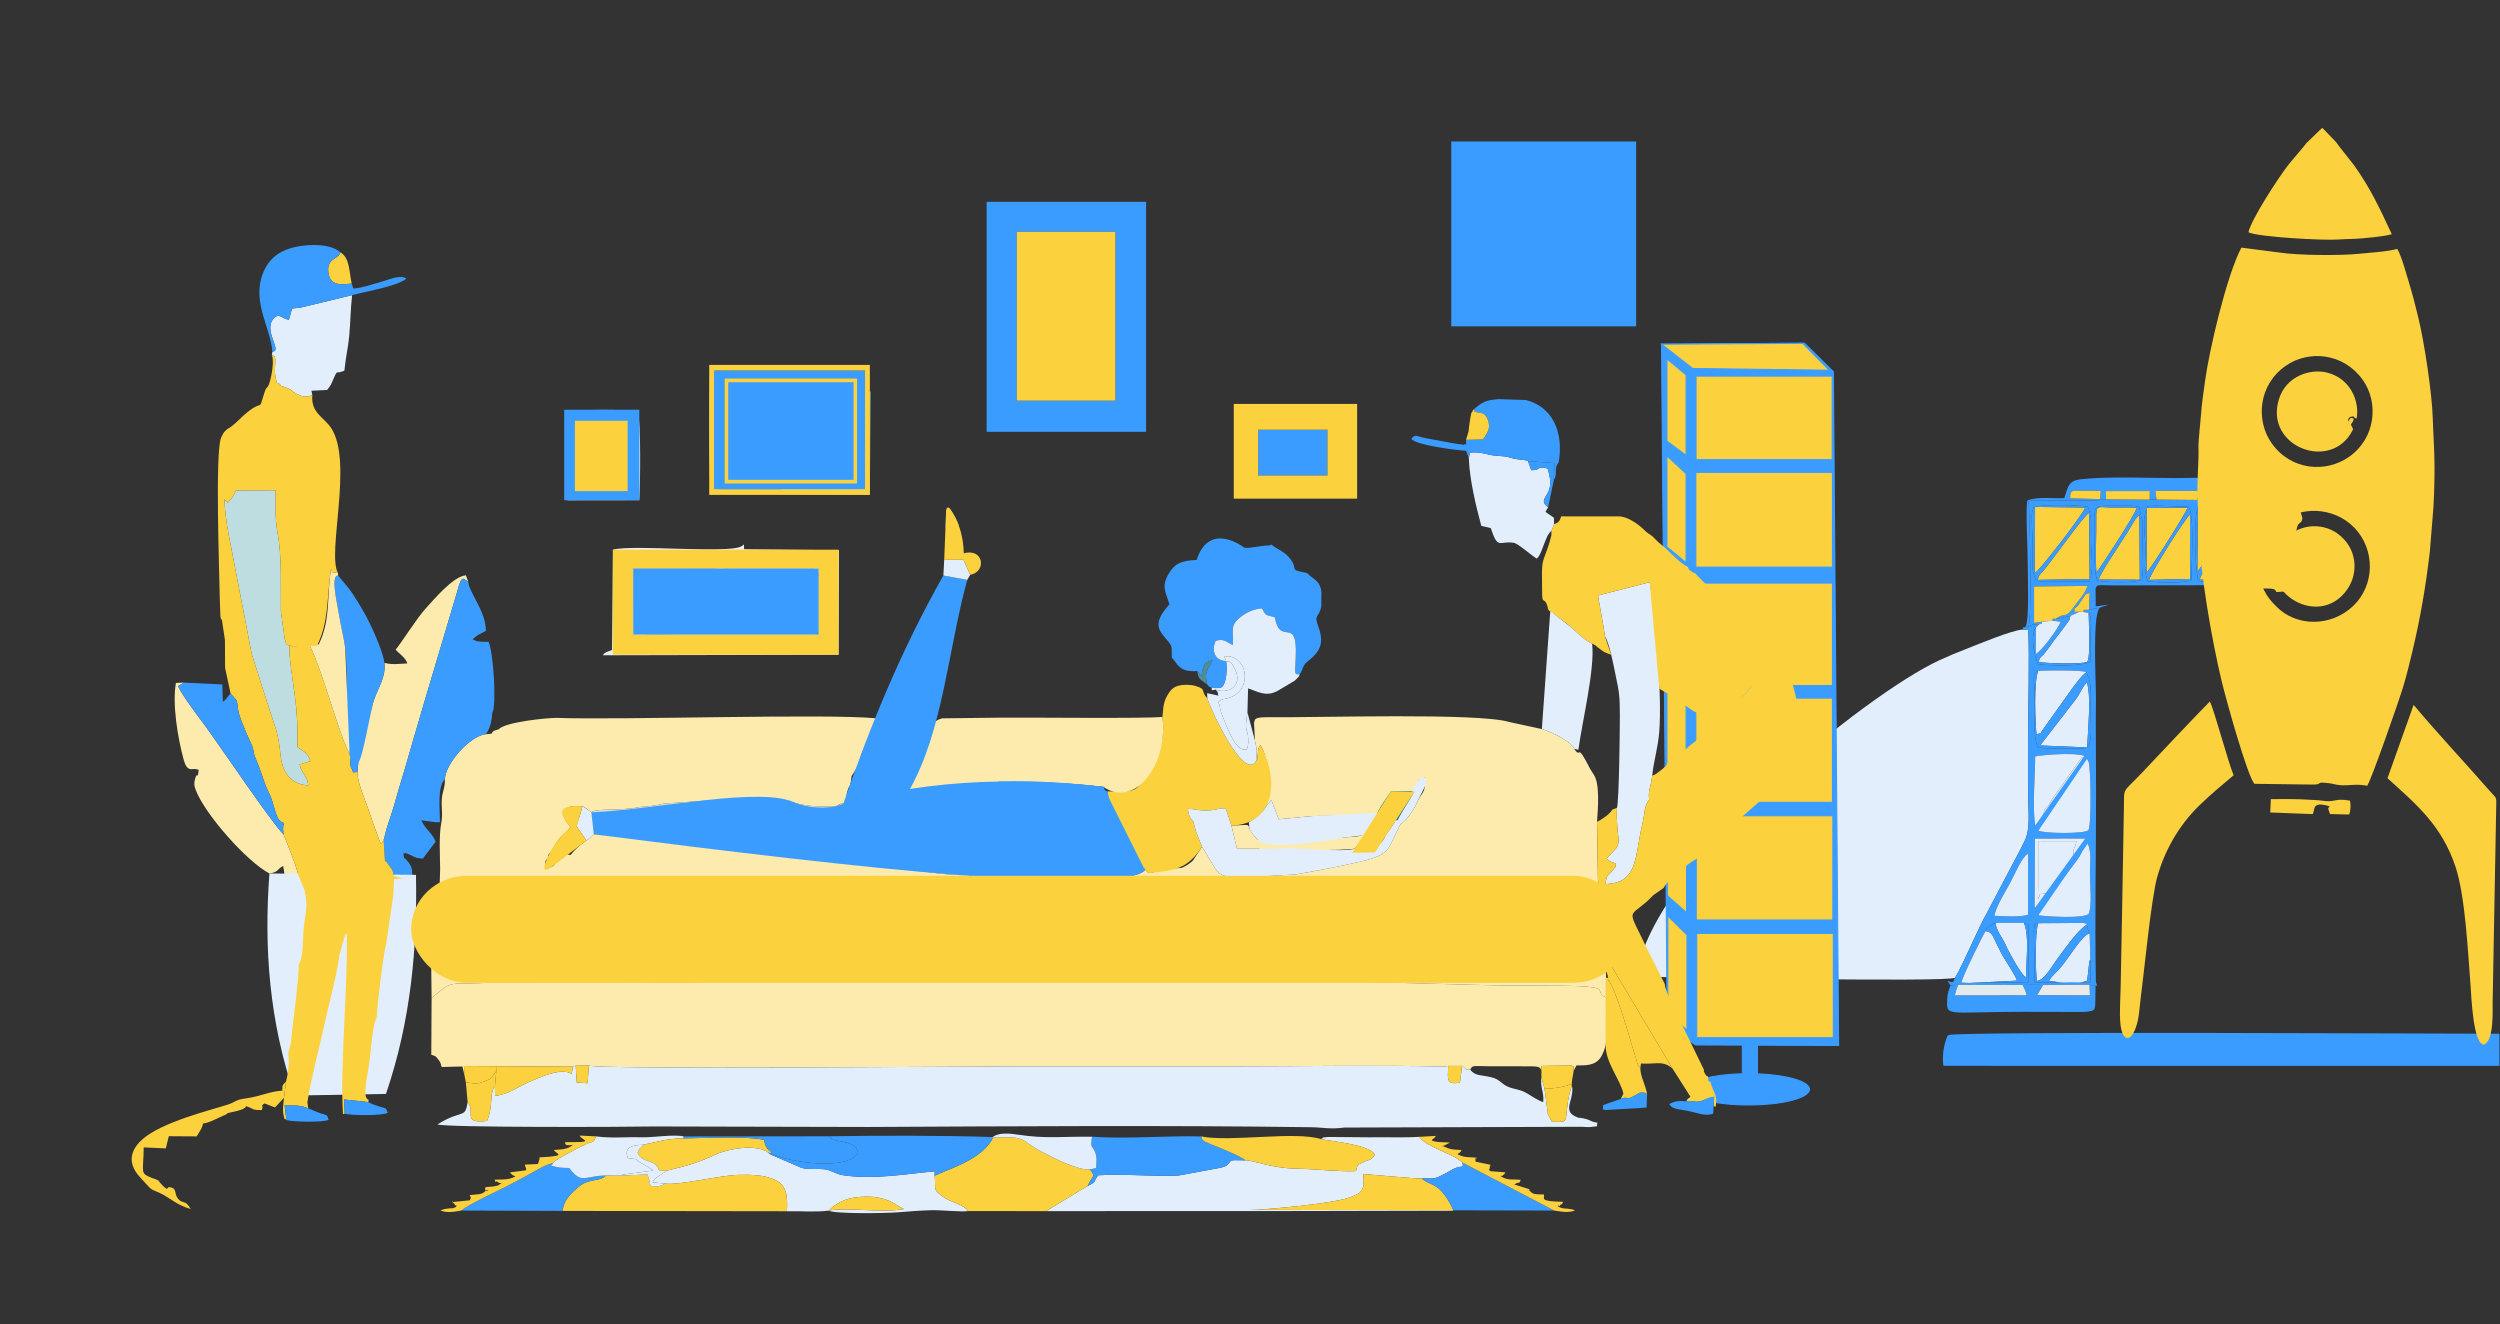 <?xml version="1.0" encoding="UTF-8"?>
<!DOCTYPE svg PUBLIC "-//W3C//DTD SVG 1.1//EN" "http://www.w3.org/Graphics/SVG/1.1/DTD/svg11.dtd">
<!-- Creator: CorelDRAW 2018 (64-Bit Evaluation Version) -->
<svg xmlns="http://www.w3.org/2000/svg" xml:space="preserve" width="453.78mm" height="240.336mm" version="1.1"
     style="shape-rendering:geometricPrecision; text-rendering:geometricPrecision; image-rendering:optimizeQuality; fill-rule:evenodd; clip-rule:evenodd"
     viewBox="0 0 45388.86 24039.37"
     xmlns:xlink="http://www.w3.org/1999/xlink">
 <rect x="0" y="0" width="45388.86" height="24039.37" fill="#333333" stroke="none"/>
 <defs>
  <style type="text/css">
   <![CDATA[
    .str0 {stroke:#3B9CFF;stroke-width:20;stroke-miterlimit:22.926}
    .fil29 {fill:#FEFEFE}
    .fil15 {fill:#EEEEEF}
    .fil12 {fill:#EAEDEE}
    .fil26 {fill:#EAEAEA}
    .fil5 {fill:#E5EAE9}
    .fil23 {fill:#E2EAEC}
    .fil4 {fill:#DDE1E0}
    .fil6 {fill:#D4DEDC}
    .fil18 {fill:#C3DDDE}
    .fil9 {fill:#BEDDE0}
    .fil20 {fill:#C1BDBC}
    .fil11 {fill:#B9DDE0}
    .fil21 {fill:#B6DDE4}
    .fil25 {fill:#FBD13E}
    .fil27 {fill:#FBD13E}
    .fil28 {fill:#94A29C}
    .fil19 {fill:#73ABAF}
    .fil31 {fill:#6C8D92}
    .fil22 {fill:#FBD13E}
    .fil32 {fill:#4E8D95}
    .fil24 {fill:#097C85}
    .fil30 {fill:#3B9CFF}
    .fil13 {fill:#3B9CFF}
    .fil7 {fill:#3B9CFF}
    .fil17 {fill:#E3EEFD}
    .fil3 {fill:#E3EEFD}
    .fil10 {fill:#fcebad}
    .fil14 {fill:#FBD13E}
    .fil2 {fill:#fcebad}
    .fil34 {fill:#FBD13E}
    .fil8 {fill:#FBD13E}
    .fil16 {fill:#FBD13E}
    .fil0 {fill:none;fill-opacity:1}
    .fil1 {fill:none;fill-opacity:0.8}
    .fil33 {fill:#3B9CFF}
   ]]>
  </style>
 </defs>
    <g id="Layer_x0020_1">
        <g id="_2048505506672">
   <path class="fil0"
         d="M-0 0l45378.04 0 0 1391.36 0 157.78 0 474.59 0 157.77 0 4484.6 0 3816.02 0 557.07 0 3169.64 0 3675.18 0 848.29 0 35.87 0 583.72 0 39.59 0 3075.41 0 418.13 0 291.02 0 235.3 0 277.43c-7531.41,0 -15062.81,0 -22594.22,0 -3770.97,0 -7541.95,0 -11312.91,0 -1173.71,0 -11046.45,-66.7 -11260.93,27.02l-12.55 314.11 -39.28 0 -158.16 0 0 -24029.89z"/>
                 <path class="fil2"
                  d="M7835.9 18119.45l-5.51 1030.7c82.03,29.83 62.3,5.43 126.61,85.01 44.94,55.62 43.3,72.79 60.63,136.74l378.79 -9.42 31.86 141.56 -2.45 -149.99 580.97 3.58 1394.21 8.96 51.57 -17.39 240.46 -2.74c198.06,74.59 6911.51,14.87 7761.54,14.87 1295.61,0 2591.23,0 3886.84,0 1292.25,0 2611.89,-26.93 3900.85,3.44l49.77 -11.87 252.65 -1.08c84,58.3 42.32,69.7 147.71,70.24 42.12,-82.65 32.4,-68.05 325.74,-63.7l762.37 1.1c167.95,4.14 223.61,-2.85 204.52,199.99l3.09 -207.2 546.94 -6.99c50.42,57.92 25.37,-60.67 35.94,95.39l49.96 -97.54c174.28,0.88 323.46,0.76 421.23,-118.28l25.8 -38.26c163.51,-264.91 98.94,-658.73 98.94,-1072.86 -310.58,-134.32 308.26,-223.58 -1232.25,-218.71 -1252.1,3.96 -2756.43,-75.9 -4013.24,-77.04 -1819.48,-1.66 -3647.06,5.22 -5466.85,-9.89 -2279.31,-18.92 -4555.47,3.09 -6825.67,37.33l-2720.58 -2.2c-793.03,34.22 -678.61,-46.04 -1000.62,217.06l-71.82 59.18z"/>
            <path class="fil3"
                  d="M28103.35 20235.53l-61.3 -465.54 -57.02 -210.54c-25.43,182.69 50.49,268.45 33.51,448.76 -72.51,-12.15 -233.46,-122.69 -297.15,-159.1 -141.76,-81.05 -220.08,-64.3 -352.18,-122.76 -117.69,-52.09 -140.04,-131.57 -291.74,-167.72 -201.32,-47.98 -287.47,-19.39 -385.06,-136.57 -105.39,-0.54 -63.71,-11.93 -147.71,-70.24l-38.81 305.85c-256.11,37.5 -220.36,-54.11 -213.84,-304.77l-49.77 11.87c-1288.96,-30.37 -2608.6,-3.44 -3900.85,-3.44 -1295.61,0 -2591.23,0 -3886.84,0 -850.03,0 -7563.48,59.71 -7761.54,-14.87l-25.86 320.3 -195.84 -13.18 -18.76 -304.37 -51.57 17.39 -22.25 133.27c-179.08,-130.08 -595.73,69.69 -749,133.21 -205.2,85.05 -426.49,253.4 -642.63,260.41l-1.26 -169.57c-34.37,41.07 -16.72,5.83 -40.55,74.53 -44.44,128.1 -3.16,319.22 -102.78,553.76 -471.26,49.94 -195.45,-152.6 -353.02,-346.22 -44.67,319.61 -95.41,125.22 -545.73,408.06 110.69,58.27 3396.08,49.14 3938.2,37.52l3886.57 9.41c2658.11,-13.05 5375.66,-32.34 8027.73,4.27 240.23,3.31 339.29,41.03 611.93,6.16l4317.43 -14.06c45.56,2.87 116.61,10.02 160.2,3.47 146.02,-21.94 96.91,12.87 115.54,-79.55 -104.2,-3.92 -110.04,-45.49 -249.24,-75.57 -86.08,-18.59 -71.46,4.17 -155.73,-38.5 -218.89,-110.83 -35.76,-273.72 -49.81,-514.38l-23.36 0c-47.59,163.05 -60.96,249.82 -77.05,422.14 -21.85,233.99 -35.7,187.92 -270.33,191.15l-72.51 -130.57z"/>
            <path class="fil3"
                  d="M29704.28 17730.74c-4.9,-3.14 5735.67,111 5791.89,18.99 149.34,-244.31 436.72,-939.21 571.36,-1162.85l339.69 -645.59c114.81,-216.28 233.48,-435.15 346.62,-664.37 116.88,-236.76 68.17,-519.29 68.1,-890.6 -0.06,-326.71 -0.47,-653.48 -0.98,-980.17 -0.8,-513.63 28.81,-1523.12 1.61,-1967.61l-100.01 -7.51c-175.5,2.3 -823.8,271.95 -1025.37,351.09 -190.6,74.83 -308.96,123.41 -488.08,205.69 -1310.59,601.94 -5196.06,3693.66 -5504.82,5742.93z"/>
            <path class="fil6"
                  d="M17624.46 14306.39c-444.25,55.37 -935.47,243.73 -1288.56,326.98 -213.2,50.26 -421.81,145.17 -619.03,211.02 -132.09,44.1 -504.84,-74.17 -540.48,-205.6 -320.24,6.46 -499.04,7.01 -770.1,-68.26 -9.13,-2.53 -17.53,-4.21 -26.81,-6.59 -319.42,-81.9 -591.49,-74.19 -980.95,-67.33l-1342.76 92.21c-151.02,38.45 -248.95,47.39 -436.88,62.46 -407.42,80.71 -782.95,15.37 -882.62,97.53 83.79,106.44 87.99,274.49 43.91,398.75 110.73,-4.29 234.15,-16.62 344.01,-6.51 149.1,13.73 100.55,35.91 443.55,58.14 177.73,11.52 133.95,49.43 471.47,66.6 251.99,12.82 428.5,11.65 649.01,55.36 199.48,39.54 437.63,75.96 646.83,86.93 230.04,12.06 362.74,75.58 599.54,81.96 899.62,24.25 586.67,77.39 1263.17,135.61 187.12,16.1 483.81,16.8 619.48,84.54 165.98,2.53 259,30.88 393.86,61.98 468.42,13.96 964.76,139.77 1372.19,111.41 389,-63.43 1014.73,27 1440.08,25.39 432.79,-1.63 638.48,35.09 1032.18,-77.99 138.85,-39.88 -23.13,-56.1 324.79,-53.84 2.69,-122.63 44.8,-191.12 -14.39,-301.72 -93.3,-174.32 -109.16,53.73 -117.56,-298.66l-124.18 -63.24c-51.89,-436.46 1.92,-302.62 -138.11,-492.79 -84.42,-114.66 -54.79,-205.96 -363.43,-245.3 -639.47,-81.51 -458.09,-64.85 -1233.76,-53.97 -155.87,2.18 -194.58,38.18 -342.36,47.15 -205.29,12.46 -341.33,44.74 -422.09,-62.23z"/>
            <path class="fil7"
                  d="M45378.04 19351.88l0 -583.72c-984.77,0 -9876.4,-46.87 -10002.98,24.61 -52.25,56.17 2.32,-32.8 -35.07,61.94 -59.75,151.45 -79.46,353.84 -55.66,496l10093.71 1.17z"/>
            <path class="fil2"
                  d="M7827.43 17394.25l8.47 725.2 71.82 -59.18c322.01,-263.1 207.59,-182.84 1000.62,-217.06l2720.58 2.2c2270.2,-34.24 4546.35,-56.25 6825.67,-37.33 1819.79,15.11 3647.37,8.23 5466.85,9.89 1256.81,1.14 2761.14,81 4013.24,77.04 1540.52,-4.87 921.67,84.39 1232.25,218.71l-12.37 -541.02 -6.48 -157.58c10.77,-141.29 47.05,-182.34 52.59,-339.74 4.3,-122.01 -0.22,-257.46 -0.28,-380.98 -0.21,-437.24 -4.26,-345.69 -159.54,-636.98l-29.38 -58.41 -16.45 -1079.18c16.09,-238.34 56.41,-699.71 -64.03,-863.66l-62.6 -98.59c-263.26,-520.7 -149.42,-156.57 -287.69,-361.51 -59.41,-139.4 -418.51,-310.12 -587.45,-359.29l-590.23 -128.12c-567.62,-171.63 -3447.21,-77.67 -4368.09,-87.3 -300.97,-3.15 -240.12,48.85 -267.57,100.06l16.57 322.35c32.71,131.65 46.67,248.28 16,381.4 57.89,-68.34 19.76,-46 33.93,-133.33 15.39,-94.96 6.07,-109.35 49.84,-164.6 252.83,440.74 64.85,858.65 108.77,1107.6 4.2,-6.23 10.14,-23.1 12.7,-18.64l54.28 -64.44c5.69,-6.35 15.71,-15.97 23.45,-24.08l133.46 346.64 610.12 -58.24 916.57 -17.64 15.21 30.68 16.54 0c5.26,-4.19 11.82,-11.4 14.35,-14.21l220.68 -57.6c56.01,-87.97 68.77,-129.24 162.36,-233.55 131.34,-146.38 32.5,249.53 101.8,-142.12 620.08,6.3 -22.83,-21.94 383.4,59.32l103.83 -293.39 110.41 -29.11c12.02,312.25 -49.62,225.04 -157.22,479.23 -48.39,114.32 -192.71,315.74 -281.2,357.91 -253.01,461.27 -148.08,554.47 -765.27,695.02 -373.75,85.1 -757.55,160.24 -1157.89,227.06 -374.73,14.84 -708.57,52.3 -1107.16,43.99 -236.72,-4.93 -283.03,-60.35 -377.14,-210.98 -48.98,-78.39 -179.11,-311.21 -202.22,-336.53l-168.38 254.03c-73.7,62.65 -116.09,90.46 -200.51,128.26l-95.31 7.69c-96.51,16.84 -185.25,15.31 -274.8,30.95 -106.55,18.61 -98.13,42.7 -228.34,57.24 -1.54,-1.67 -49.26,-41.75 -63.8,-65.78 -38.24,70.19 -201.27,110.3 -295.66,126.45 -323.78,55.39 -927.65,40.59 -1252.16,36.49 -287.45,-3.63 -582.7,14.15 -866.83,-11.2 -162.7,-14.52 -703.57,26.53 -794.46,-54.7 -407.43,28.37 -903.77,-97.44 -1372.19,-111.41 -134.86,-31.11 -227.88,-59.45 -393.86,-61.98 -135.67,-67.74 -432.35,-68.44 -619.48,-84.54 -676.5,-58.22 -363.55,-111.37 -1263.17,-135.61 -236.81,-6.38 -369.5,-69.9 -599.54,-81.96 -209.2,-10.97 -447.36,-47.39 -646.83,-86.93 -220.51,-43.71 -397.02,-42.54 -649.01,-55.36 -337.52,-17.16 -293.74,-55.07 -471.47,-66.6 -342.99,-22.24 -294.45,-44.41 -443.55,-58.14 -109.87,-10.11 -233.29,2.22 -344.01,6.51 -41.3,28.64 -36.07,29.52 -71.29,59.27 -15.57,13.16 -36.88,41.81 -40.98,34.76 -3.64,-6.27 -13.95,12.52 -21.4,18.21 -100.46,70.97 -210.85,162.75 -288.65,264.59 -68.93,-18.22 -56.91,-7.02 -131.95,9.26 -60.33,84.57 -22.68,22.25 -87.83,84.36 -48.76,46.49 -15.56,22.19 -57.16,67.83 -64.04,70.25 -106.31,64.84 -185.67,81.79l7.29 -135.92c100.11,-106.25 -8.27,-92.43 137.6,-190.73 21.64,-158.85 211.76,-305.72 319.12,-422.32l-96.31 -126.47 100.19 -253.41 213.39 0.5 44.82 25.87c4.61,3.06 15.41,9.63 20.98,13.43l93.94 70.23c99.67,-82.16 475.2,-16.82 882.62,-97.53 187.93,-15.07 285.87,-24.02 436.88,-62.46l1342.76 -92.21c389.46,-6.86 661.54,-14.57 980.95,67.33 9.27,2.38 17.67,4.06 26.81,6.59 271.06,75.27 449.87,74.72 770.1,68.26 94.69,-49.11 61.95,-54.13 193.23,-42.1 3.21,-133.73 -12.5,-165.47 33.49,-287.01 27.1,-71.63 7.93,35.55 44.31,-115.25 5.02,-20.81 9.01,-76.27 14.02,-104.21 232.75,-337.17 96.9,-309.86 268.38,-568.61 82.29,-124.16 197.79,-343.18 191.09,-479.14 -933.17,-91.14 -4626.19,33.83 -5824.97,-8.76 -173.5,1.12 -920.05,73.4 -1043.54,207.81 -228.03,60.08 -5.58,77.35 -228.8,88.08 -285.94,25.41 -729.79,521.86 -747.66,815.66 10.92,140.78 -44.47,220.62 -54.76,366.06 -11.64,164.66 23.19,253.63 -9.86,429.77 -43.76,233.23 -23.18,584.18 -19.87,834.77l-8.19 248.48c-70.03,65.63 -166.61,125.81 -195.07,207.9 -29.21,84.25 -22.71,301.25 -22.6,398.97 0.35,319.07 2.92,499.71 61.83,763.04z"/>
            <path class="fil8"
                  d="M21114.04 12915.81l-8.69 99.26c62.85,481.18 -129.47,948.6 -460.62,1284.19 -128.56,104.27 -342.97,71.87 -531.43,67.67 15.65,270.31 43.05,185.8 117.56,386.38 53.08,142.88 93.41,236.43 160.41,379.24 67.56,144.02 275.65,574.24 401.14,654.02 14.53,24.03 62.25,64.11 63.8,65.78 469.01,-52.38 692.14,-62.98 967.34,-478.17l-113.14 -285.23 -44.44 -175.4c-63.57,-60.53 -84.46,-110.11 -99.42,-228.99 109.43,2.21 213.68,33.25 333.04,32.52 140.77,-0.86 221.71,-43.41 352.44,-42.65l106.22 316.74c873.73,-46.83 822.43,-946.22 525.46,-1463.9 -43.77,55.25 -34.45,69.64 -49.84,164.6 -14.16,87.33 23.97,65 -33.93,133.33 -228.87,349.03 -834.56,-977.35 -880.04,-1147.46 -130.36,-129.93 -5.63,-161.07 -208.21,-222.32 -96.31,-29.13 -236.2,-30.43 -325.29,-3.41 -89.58,27.17 -136.92,76.28 -196.79,179.02 -43.33,74.39 -70.71,177.42 -75.56,284.81z"/>
            <path class="fil3"
                  d="M22609.5 21066.59c-338.01,-5.75 -226.06,-6.23 -316.2,69.33 -48.66,40.79 25.45,-0.7 -50.75,39.02 -9.55,4.98 -56.39,20.1 -68.72,23.49l-779.53 144.31c-472.55,19.68 -1013.32,-34.68 -1454.52,-4.72 -105.19,125.84 -4.41,102.9 -193.58,193.87l-755.1 456.62 7374.82 -2.62c5.41,-2.2 15.33,-6.89 21.83,-12.08l-3720.28 -8.39c284.37,4.56 1503.01,-111.68 1814.3,-218.2 249.75,-85.47 299.28,-134.02 268.36,-431.51 211.87,12.21 963,89.1 1059.89,78.53 271.75,5.8 241.07,7.37 440.85,-94.08 54.45,-27.65 104.4,-63.71 163.6,-89.76 128.01,-56.36 164.45,11.85 134.88,-104.17 -143.66,-153.27 -676.42,-287.31 -778.49,-466.81 -299.86,19.26 -601.09,2.89 -901.44,9.17l-664.19 -5.61c-8.05,-0.23 -92.45,-0.74 -96.28,-0.25 -137.92,17.61 -53.5,-5.63 -124.18,38.28 236.57,47.38 886.08,102.61 975.45,281.94 -63.74,109.02 -90.61,81.12 -205.43,136.5 -164,79.12 -79.77,15.91 -138.17,162.73 -291.94,15 -738.72,-38.95 -1074.64,-44.36 -472.58,-7.62 -820.52,-164.88 -932.5,-151.2z"/>
            <path class="fil2"
                  d="M16773.69 14329.53l1408.56 -115.65c799.2,-10.04 1077.36,-14.24 1849.37,70.81 553,397.18 1184.53,-379.61 1073.74,-1269.61 -262.59,34.38 -2442.78,8.98 -2935.18,14.18l-1061.88 12.52c-157.55,41.49 -144.99,85.68 -167.51,212.76l-82.22 265.52c-41.31,86.9 -62.01,169.95 -108.19,270.21 -76.32,165.74 -221.8,299.22 -236.8,547.93l260.11 -8.68z"/>
            <path class="fil9"
                  d="M4074.56 9066.88c16.83,449.06 124.02,846.09 198.58,1267.88l296.25 1537.89 319.33 999.06c134.65,416.12 159.46,420.73 205.7,846.61 31.49,289.98 172.8,523.86 501.34,540.76 -13.53,-180.64 -107.36,-197.03 -157.68,-378.66l93.49 -30.38c8.28,-2.48 17.52,-4.5 25.96,-7.06l79.29 -25.8c-59.8,-169.18 -124.17,-166.06 -235.91,-252.94 9.98,-309.92 -8.68,-631.61 -47.41,-927.86 -30.23,-231.18 -110.83,-708.93 -100.9,-918.04 -100.17,-34.59 -26.93,41.86 -85.3,-125.29l-67.82 -493.71c-6.13,-512.03 23.75,-964.48 -65.62,-1460.66 -44.08,-244.79 -25.38,-459.46 -29.2,-737.66l-718.21 2.62c-90.21,186.51 -96.12,143.51 -146.82,223.59 -5.56,-8.93 -23.09,-24.19 -26.48,-27.49l-38.6 -32.88z"/>
            <path class="fil10"
                  d="M6978.15 12035.39c28.48,246.03 -95.23,418.95 -179.37,644.97 -70.75,190.05 -98.36,464.3 -192.69,589.47l-159.48 -54.92c56.09,102.95 77.8,406.95 74.17,541.41 -71.97,-4.63 -26.42,9.74 -89.59,-16.22 -37.87,-15.55 -53.9,-29.87 -84.09,-57.14l17.01 91.76 144.86 35.28 -18.82 206.07c-5.07,183.89 132.45,486.87 194.98,670.85 36.51,107.45 190.56,566.59 235.34,638.35l55.6 -105.05c47.02,-236.62 114.74,-366.9 177.62,-596.73 55.7,-203.6 125.14,-423.55 181.56,-615.02 121.74,-413.13 218.78,-761.58 350.74,-1203.37l615.41 -2067.03c86.7,-339.73 120.17,-213.67 198.92,-178.8l-42.43 -114.47c-234.54,21.71 -576.6,437.38 -732.31,605.38 -148.13,159.8 -469.22,666.25 -542.76,743.43 61.84,77.78 175.71,136.49 212.44,251.21 -158.84,6.98 -260.38,27.74 -417.11,-9.43z"/>
            <path class="fil3"
                  d="M29113.06 11382.42l25.08 169.67c82.93,124.49 161.08,546.55 189.39,684.25 66.78,324.93 82.04,377.01 81.85,758.76 -0.13,248.22 -13.84,1552.46 -52.78,1672.26 -20.37,525 97.21,618.6 -34.01,756.08l-156.45 164.36c56.02,57.97 132.87,71.07 170.78,94.86 -13.38,123.16 6.25,22.06 -28.87,80.12l-25.58 34.76c-96.36,120.88 -113.54,62.65 -131.98,253.29 593.43,-23.98 521.95,-470.97 665.93,-1083.91 49.12,-209.12 35.13,-350.86 124.35,-441.79 -23.06,-181.45 34.43,-239.85 55.81,-443.79 31.47,-289.75 105.99,-506.86 128.52,-800.4 50.71,-660.83 -60.81,-2083.64 -174.35,-2711.2l-938.91 241.78 101.22 570.89z"/>
            <path class="fil7"
                  d="M37003.8 16762.41l821.77 -6.33c79.87,25.74 28.02,-7.45 61.37,33.39 19.72,90.57 15.79,76.73 52.06,157.78l11.96 477.7 1.45 407.7 -1012.82 3.75 -14.13 -953.13c43.7,-184.54 -24.95,-63.98 78.34,-120.86zm-954.14 142.3c38.44,-78.4 6.21,-49.45 106.77,-113.27 7.52,-4.77 16.93,-8.66 24.09,-12.73l51.92 -25.1 512.24 -0.09 81.05 31.78 7.6 1047.46 -1085.49 13.78 -137.61 -8.53c15.81,-101.54 409.26,-902.98 439.43,-933.3zm162.02 -277.74c9.6,-144.54 224.57,-485.73 283.95,-598.5 100.93,-191.71 211.07,-468.98 326.78,-530.57l-1.83 1108.63c-154.17,52.59 -436.28,24.24 -608.9,20.43zm1442.58 -1069.35c-13.12,105.7 -38.44,102.66 -111.36,189.14 -45.4,53.84 -74.26,92.27 -122.06,161.49 -36.58,52.95 -182.67,267.83 -244.51,312.09 -44.8,119 -109.43,216.53 -237.58,256.37l7.42 -1251.35 910.98 -1.28 46.78 91.81c71.06,161.86 41.18,332.74 40.21,556.48 -0.86,197.52 43.4,567.81 -24.56,723.76 -122.74,83.21 -721.38,45.29 -913.19,23.37 24.54,-169.64 628.52,-880.62 748.8,-1069.39 0.51,-0.79 38.7,-74.92 39.43,-77.38l-0.68 -69.48c-63.73,104.37 -51.68,83.65 -139.69,154.37zm225.78 -1803.51l40.23 80.81c39.88,109.82 55.36,1169.26 -6.38,1240.47 -81.85,64.25 -779.65,60.37 -905.38,6.53 13.47,-195.19 129.17,-112.3 125.68,-233.38 -2.75,-95.51 108.69,5.3 -35.29,-57.03 -57.7,118.64 -62.11,125.76 -150.62,190.5 -49.4,-361.87 -0.29,-870.13 1.93,-1249 135.77,-31.9 889.25,-87.42 929.82,21.11zm-876.25 -1571.43c108.59,-15.35 827.83,-19.75 879.73,22.14 28.31,109.94 28.54,69.75 33.87,84.65 60.63,169.53 38.99,429.27 37.77,610.8 -0.94,140 41.67,608.53 -61.25,669.41 -74.03,34.98 -354.72,20.5 -447.56,19.78 -147.05,-1.14 -297.24,1.76 -442.4,-16.81 -106.42,-204.12 -63.17,-740.54 -68.11,-1084.08 -2.07,-143.55 -45.9,-269.09 67.95,-305.88zm921.98 -1111.9c-161.86,0.55 -68.03,1.12 -102.57,41.34l97.31 13.5c67.99,58.95 31.71,303.44 31.61,415.03 -0.13,158.1 0,316.2 0,474.29 -147,86.59 -757.62,72.99 -948.17,44.44 -56.59,-113.88 -158.2,-519.33 -40.12,-666.27l63.79 -62.78c-127.1,6.05 -116.07,-0.7 -196.56,44.77l-59.55 9.69c-86.95,15.41 -26.87,-5.54 -48.96,46.23l100.01 7.51c27.2,444.49 -2.41,1453.98 -1.61,1967.61 0.51,326.7 0.92,653.47 0.98,980.17 0.07,371.31 48.78,653.85 -68.1,890.6 -113.15,229.21 -231.82,448.09 -346.62,664.37l-339.69 645.59c-134.63,223.63 -422.02,918.54 -571.36,1162.85 -56.28,92.09 -1.05,97.74 -138.51,59.48l54.31 81.24 139.22 -9.79 1170.82 2.61c134.96,-0.12 243.77,-8.34 371.98,1.3l841.09 -6.39 111.53 17.61 31.6 -0.66 -26.22 -64.07c-21.22,-1141.18 3.36,-2301.45 3.28,-3444.75 -0.04,-568.31 -8.97,-1139.89 -2.38,-1707.39 3.21,-276.17 -68.72,-1493.61 67.37,-1643.83 -90.21,7.48 -122.28,24.9 -194.48,35.68z"/>
            <path class="fil3"
                  d="M15043.62 21979.47c183.11,-172.37 358.77,-251.96 693.48,-254.33 158.01,-1.12 274.94,25.21 400.58,74.58 92.43,36.31 239.54,145.17 276.51,150.58 -406.86,77.6 -1015.42,-36.77 -1370.56,29.18zm-2940.86 -724.23c-7.21,7.03 -17.57,13.91 -23.95,18.42 -98.5,69.65 -182.06,93.48 -228.79,193.58l221.14 20.28c237.36,39.73 994.89,-147.59 1327.1,-156.83 255.4,-7.1 483.64,0.95 674.49,91.21 206.02,97.43 230.53,280.97 214.19,568.97 236.92,-6.05 528.29,20.09 756.68,-11.4 112.09,62.03 1042.38,48.6 1263.03,30.31 209.33,-17.36 385.64,-31.18 599.51,-37.74 174.59,-5.35 548.78,34.5 667.48,15.5 -63.97,-112.81 -299.68,-158.92 -413.84,-234.44 -242.02,-160.09 -164.98,-155.24 -190.28,-406.53l-0.16 -79.86c-462.96,36.93 -1100.12,159.35 -1671.47,68.76 -130.16,-20.63 -193.04,-89.08 -324.07,-105.36 -141.77,-17.6 -280.96,10.97 -422.89,-27.06l-586.68 -254.4c-3.24,-13.69 -11.13,-15.91 -16.18,-24.21 -211.93,-155.89 -711.46,-76.62 -964.57,39.85 -350.68,161.37 -480,189.98 -880.75,290.93z"/>
            <path class="fil8"
                  d="M16969.53 21346.58c25.3,251.29 -51.74,246.44 190.28,406.53 114.16,75.52 349.87,121.63 413.84,234.44l1417.48 0.96 755.1 -456.62c47.37,-104.09 60.33,-97.99 106.52,-189.55 -17.75,-53.55 -12.19,-36.19 -32.9,-71.46l-36 -39.03c-236.81,13.09 -641.39,-204.46 -847.14,-309.24 -447.63,-227.95 -243.41,-299.48 -924.36,-267.65l21.74 -11.07c-196.52,415.28 -815.08,576.02 -1064.54,702.7z"/>
            <path class="fil10"
                  d="M4891.7 15858.21c177.64,-28.21 123.6,-70.97 249.79,-136.87l27.62 176.1c2.8,7.91 7.89,19.09 13.34,27.81l241.12 -19.35c-61.11,-224.87 -193.29,-560.81 -276.93,-757.29 -235.55,-238.22 -1163.76,-1624.37 -1457.61,-2019.28 -117.33,-157.68 -373.06,-494.34 -456.74,-671.72l107.78 -64.51 -145.99 6.12c-69.73,384.32 34.87,1008.47 142.56,1400.07 59.59,216.67 149.28,157.05 202.26,161.88l68.66 14.11c-22.79,216.28 -22.16,3.73 -66.29,168.23 -21.3,79.38 -17.06,119.16 11.01,194.96 162.75,439.34 932.35,1308.7 1339.42,1519.74z"/>
            <path class="fil11"
                  d="M12997.36 10393.98c-3.31,52.28 48.27,17.18 -41.41,58.22 32.94,-56.42 24.31,-54.17 47.9,-133.34l-1506.16 3.98 -4.3 1214.55c186,-5.86 28.35,41.16 147.29,-71.76l132.42 -56.1 -80.67 103.02c446.62,19.86 2872.75,71.8 3169.21,7.04 47.75,-201.78 44.34,-1029.23 -24.09,-1168.04 -165.63,-95.9 -690.42,-45.75 -935.63,-44.74 -168.37,0.69 -337.93,0.01 -506.07,2.69 -236.18,3.78 -228.45,4.34 -398.49,84.47zm-423.4 437.52l-12.81 10.2c-24.16,109.34 -16.29,96.85 -96.18,178.78 -40.46,41.5 -26.74,22.43 -63.95,62.51l-96.21 94.2c-74.13,49.05 -144.13,51.63 -216.43,129.08 -49.48,53.01 -39.18,27.01 -66.38,107.92 32.7,28.98 -37.56,79.18 298.53,66.35 705.82,-26.96 1637.66,39.01 2478.62,8.78 33.81,-343.93 -25.93,-658.71 -30.95,-941.9 -156.63,-38.57 -111.49,16.35 -91.99,-155.39 -389.4,-21.77 -860.36,-19.42 -1250.48,-5.01 -163.93,6.06 -144.08,10.21 -260.02,64.72 -220.97,103.87 -309.27,374.88 -591.75,379.76z"/>
            <path class="fil12"
                  d="M12997.36 10393.98c170.03,-80.13 162.31,-80.69 398.49,-84.47 168.14,-2.68 337.7,-2 506.07,-2.69 245.21,-1.01 770,-51.16 935.63,44.74 68.43,138.81 71.84,966.26 24.09,1168.04 -296.45,64.76 -2722.59,12.82 -3169.21,-7.04l80.67 -103.02 -132.42 56.1c15.08,102.06 4.05,80.06 50.14,138.27 -129.96,153.69 -364.89,155.94 -578.9,197.58 -33.05,10.56 -76.92,23.47 -101.99,37.97 -66.78,38.62 -19.88,4.78 -65.61,57.39l4280.08 -9.94 7.04 -1897.02 -1582.17 -16.8c119.34,177.09 -92.12,-26.41 71.15,76.51 82.77,52.16 120.57,38.37 276.27,29.66 137.27,-7.68 210.09,-14.33 347.63,6.99 -24.71,22.55 -5.43,22.83 -68.96,42.62 -152.62,47.57 -751.41,-77.43 -825.04,-61.23 -57.05,12.55 -79.56,31.88 -177.8,41.73 -129.8,13.01 -275.19,11.47 -407.87,15.9 -5.23,203.54 -39.26,150.85 183.89,150.85l-51.19 117.88z"/>
            <path class="fil13 str0"
                  d="M32760.95 6231.15l-2594.94 17.72 103.61 12375.23 514.38 346.84 848.83 3.21 0 520.49c-559.13,14.39 -995.66,135.28 -995.66,282.34 0,156.74 495.92,283.77 1107.66,283.77 611.76,0 1107.67,-127.03 1107.67,-283.77 0,-142.64 -410.84,-260.67 -945.86,-280.73l0 -521.05 1474.41 5.57 -95.33 -12231.38 -524.8 -518.25z"/>
            <polygon class="fil14 str0" points="30166.01,6248.87 30730.23,6690.3 33211.08,6721.81 32729.84,6233.12 "/>
            <polygon class="fil14 str0" points="30263.7,6515.12 30612.2,6806.78 30612.16,8268.99 30263.7,8008.88 "/>
            <polygon class="fil14 str0" points="30263.7,8276.56 30612.2,8599.1 30612.16,10216.16 30263.7,9928.5 "/>
            <polygon class="fil14 str0" points="30263.7,10239.27 30612.2,10597.13 30612.16,12391.19 30263.7,12072.05 "/>
            <polygon class="fil14 str0" points="30263.7,12356.61 30612.2,12701.85 30612.16,14432.73 30263.7,14124.83 "/>
            <polygon class="fil14 str0"
                     points="30271.83,14492.91 30620.32,14838.16 30620.28,16569.04 30271.83,16261.14 "/>
            <polygon class="fil14 str0"
                     points="30279.95,16629.22 30628.44,16974.47 30628.4,18705.35 30279.95,18397.45 "/>
            <rect class="fil14 str0" x="30792.38" y="6828.14" width="2472.54" height="1517.35"/>
            <rect class="fil14 str0" x="30788.21" y="8576.07" width="2480.88" height="1720.36"/>
            <rect class="fil14 str0" x="30788.21" y="10586.09" width="2480.88" height="1860.26"/>
            <rect class="fil14 str0" x="30788.21" y="12674.25" width="2480.88" height="1892.46"/>
            <rect class="fil14 str0" x="30796.34" y="14810.56" width="2480.88" height="1892.46"/>
            <rect class="fil14 str0" x="30804.46" y="16946.87" width="2480.88" height="1892.46"/>
            <path class="fil7"
                  d="M6976.07 15220.22l-9.49 51.25 23.41 364.73c54.57,15.99 -0.34,-23.71 78.77,84.92 73.85,101.4 55.87,51.42 74.96,181.65l175.89 45.05c153.49,-21.61 73.94,-13.01 164.51,-58.25 2.49,-114.59 -14.09,-170.79 -94.07,-266.26 -3.49,-4.16 -9.97,-11.73 -13.38,-15.41 -3.21,-3.46 -10.83,-10.43 -13.76,-13.31l-28.36 -21.91c-17.77,-156.99 -14.55,-46.61 28.34,-86.03 140.67,49.11 165.14,101.78 316,99.62l230.75 -307.35c-65.05,-158.1 -195.2,-232.82 -259.91,-385.11l250.21 33.27 86.47 -1.45c3.5,-244.72 -53.11,-622.79 89.56,-780.36 17.86,-293.8 461.72,-790.26 747.66,-815.66 68.92,-112.56 102.91,-198.1 113.26,-389.21 84.72,-131.5 18.96,-1111.92 -67.15,-1288.48 -107.68,-3.05 -201.54,12.89 -289.87,-48l100.02 -77.05 140.67 -72.35c4.03,-355.97 -301.91,-684.6 -320.22,-895.24 -78.75,-34.87 -112.22,-160.93 -198.92,178.8l-615.41 2067.03c-131.96,441.79 -229,790.24 -350.74,1203.37 -56.42,191.47 -125.86,411.42 -181.56,615.02 -62.88,229.83 -130.6,360.12 -177.62,596.73z"/>
            <path class="fil8"
                  d="M29113.06 11382.42l-101.22 -570.89 938.91 -241.78 174.63 1933.78 156.65 91.68 33.69 33.6c103.18,80.4 143.23,67.06 348.46,226.95 150.01,116.88 191.44,64.28 392.24,223.94l-24.77 141.56 92.56 -67.45c365.7,-254.26 998.65,-1054.16 1013.45,-1294.28 8.68,-5.94 46.43,-31.33 53.82,-34.32 56.76,-23.01 -24.09,-4.62 85,-25.82 -75.62,-168.3 -228.41,-254.97 -365.3,-379.88l-777.25 -678.63c-139.16,-109.13 -261.68,-221.48 -349.96,-326.57 -46.45,-20.98 -59.87,-24.41 -92.96,-53.65 -64.5,-57.02 5.42,33.95 -47.32,-67.82 -161.39,-84.25 -258.69,-207.88 -424.97,-356.68l-114.67 -95.84c-204.62,-212.95 -95.24,-68.67 -269.26,-234.7 -90.47,-86.31 -285.94,-231.71 -444.32,-230.15l-1045.01 -0.77c-30.26,66.05 -8.9,56.82 -63.37,110.75l-68.13 31.46 -47.18 120.64c1.23,110.8 0.78,72.73 -29.29,190.95 -5.74,22.59 -18.6,59.13 -22.3,70.7 -2.28,7.11 -5.24,15.16 -7.53,22.24 -2.34,7.21 -5.09,15.48 -7.44,22.77 -50.56,156.43 -91.78,209.08 -101.84,363.87 -7.93,121.85 1.34,281.43 -0.49,413.35 -4.36,313.24 53.42,57.39 112.42,353.76 12.85,9.54 169.85,124.68 217.07,160.38 76.18,57.59 102,71.01 181.3,140.8 72.35,63.68 306.06,285.69 396.58,307.9 107.61,55.23 28.6,14.51 108.25,72.99 130.25,95.62 87.29,73.74 239.47,130.71l-114.87 -335.89 -25.08 -169.67z"/>
            <path class="fil8"
                  d="M10216.46 21984.96l4070.48 5.91c16.34,-288 -8.17,-471.53 -214.19,-568.97 -190.86,-90.26 -419.09,-98.31 -674.49,-91.21 -332.21,9.24 -1089.74,196.56 -1327.1,156.83 -77.77,62.24 -157.91,51.19 -252.64,43.76 -99.93,-149.93 12.55,38.09 -43.84,-150.7 -2.11,-7.06 -7.81,-12.72 -9.4,-27.58 -1.6,-15.05 -4.55,-19.57 -10.08,-30.39l-473.72 21.3 -280 -1.42c-127.22,126.72 -305.7,34.92 -512.58,218.98 -99.77,88.77 -264.21,226.2 -272.43,423.48z"/>
            <path class="fil3"
                  d="M4891.7 15858.21l2660.78 25.21c24.74,1318.64 -89.48,2642.06 -545.02,3977.26l-1657.35 29.77c-462.87,-1344.09 -560.15,-2688.16 -458.42,-4032.23z"/>
            <path class="fil3"
                  d="M27993.24 13236.79c168.94,49.16 528.04,219.88 587.45,359.29l76.11 16.04c67.63,-510.03 304.88,-1479.53 248.49,-1927.83 -90.52,-22.22 -324.24,-244.23 -396.58,-307.9l-362.6 -281.62 -152.87 2142.02z"/>
            <path class="fil7"
                  d="M13999.1 20940.96l-51.02 -16.5c5.05,8.29 12.94,10.51 16.18,24.21l586.68 254.4c141.93,38.03 281.12,9.45 422.89,27.06 131.03,16.27 193.91,84.72 324.07,105.36 571.35,90.59 1208.51,-31.83 1671.47,-68.76l0.16 79.86c249.46,-126.68 868.03,-287.42 1064.54,-702.7 -949.45,-30.49 -2041.55,-28.43 -2989.09,-14.25 84.97,89.92 203.8,80.26 318.78,113.98 128.34,37.65 190.76,69.62 215.82,187.69 -202.56,335.83 -1282.71,167.11 -1580.48,9.66z"/>
            <path class="fil7"
                  d="M19783.84 21231.85l36 39.03c20.7,35.27 15.14,17.9 32.9,71.46 -46.18,91.55 -59.14,85.45 -106.52,189.55 189.17,-90.96 88.39,-68.03 193.58,-193.87 441.2,-29.96 981.96,24.41 1454.52,4.72l779.53 -144.31c12.32,-3.38 59.16,-18.5 68.72,-23.49 76.2,-39.72 2.09,1.77 50.75,-39.02 90.13,-75.56 -21.82,-75.08 316.2,-69.33 -71.76,-75.47 -531.89,-255.62 -641.69,-299.79 -158.71,-63.84 -139.98,-75.23 -155.89,-134.15 -644.9,-16.54 -1336.76,49.44 -1984.7,5.28 -35.64,230.45 1.31,139.37 56.86,285.01 38.11,99.89 21.83,170.4 16.22,285.15l-116.47 23.77z"/>
            <path class="fil3"
                  d="M4946.01 6382.06l-10.46 67.91c119.28,0.46 24.6,216.05 67.73,394.82 45.26,187.6 -22.81,67.61 70.59,123.83 83.2,86.54 -108.94,-21.2 130.9,73.65 25.28,9.99 55.34,21.67 63.22,26.14l51.47 38.99c11.06,7.68 15.01,15.01 58.15,38.06 151.62,81.02 190.11,57.03 293.34,29.97l-16.77 -81.04 284.71 -14.22c73.5,-95.37 60.48,-77.23 116.38,-202.75 80.16,-180.01 28.88,-75.93 196.92,-147.23 23.18,-241.73 67.27,-409.11 87.58,-626.9 23.28,-249.66 25.32,-497.63 52.23,-744.41l-942.7 227.9 -146.69 14.6 -56.93 203.97c-128.08,-18.26 -174.49,-125.18 -266.26,-32.39 -222.26,208 159.99,611.46 -33.38,609.1z"/>
            <path class="fil3"
                  d="M26667.07 8317.75c14.51,394.21 129.73,870.27 227.12,1230.96l170.76 38.57c136.52,405.31 148.41,224.87 418.89,267.82 82.32,13.07 332.68,242.4 419.23,287.32 68.96,-75.58 87,-156.29 123.93,-247.78 18.33,-45.43 34.54,-91.72 54.57,-133.63 25.27,-52.87 5.5,-20.59 34.75,-63.73 31.73,-46.78 14.9,-26.13 50.48,-59.71l47.18 -120.64 -0.84 -116.1 -154.7 -106.72 48.63 -84.92c-167.41,-119.25 -18.77,-176.86 25.87,-342.87 32.28,-120.08 -2.35,-246.37 -35.42,-361.02 -224.17,-50.88 -95.63,31.44 -297.08,32.04l-58.66 -164.88c-79.85,-35.11 -181.41,-22.1 -282.46,-52.16 -118.81,-35.35 -121.78,-32.53 -251.62,-42.69 -228.85,-10.28 -270.5,-79.02 -519.48,-60.27l-21.16 100.4z"/>
            <path class="fil15"
                  d="M11111.92 11801.48c214.01,-41.64 448.94,-43.89 578.9,-197.58 -46.09,-58.21 -35.06,-36.21 -50.14,-138.27 -118.94,112.92 38.72,65.9 -147.29,71.76l4.3 -1214.55 1506.16 -3.98c-23.6,79.17 -14.96,76.92 -47.9,133.34 89.68,-41.04 38.1,-5.94 41.41,-58.22l51.19 -117.88c-223.15,0 -189.13,52.69 -183.89,-150.85 132.68,-4.43 278.07,-2.89 407.87,-15.9 98.24,-9.85 120.75,-29.18 177.8,-41.73 73.63,-16.19 672.42,108.81 825.04,61.23 63.53,-19.79 44.25,-20.07 68.96,-42.62 -137.54,-21.33 -210.36,-14.67 -347.63,-6.99 -155.7,8.71 -193.5,22.51 -276.27,-29.66 -163.27,-102.91 48.19,100.58 -71.15,-76.51l-139.69 -2.16 -3.08 -85.54 -45.79 32.98c-243.39,139.27 -1967.75,-38.37 -2332.89,61.58l-15.9 1821.54z"/>
            <path class="fil7"
                  d="M36947.68 9203.71c124.11,-52.91 774.79,-32.7 954.43,-6.85 87.27,164.82 59.64,409.86 60.6,636.42 0.79,186.5 56.36,545.45 -23.34,679.29 -26.46,84.89 29.97,21.17 -84.23,45.43l-882.79 -7.11c-114.93,-225.31 -62.27,-383.18 -66.69,-654.38 -1.83,-112.82 -12.74,-229.11 -14.52,-347.91 -0.7,-46.5 -6.23,-152.55 -2.69,-192.46 4.39,-49.47 -0.58,-40 16.37,-85.91 31.54,-85.47 -12.91,-25.55 42.85,-66.53zm2957.69 23.98c9,-83.46 601.95,-48.92 708.18,-28.79 144.85,92.27 87.9,1246.49 71.24,1329.99 -153.88,59.08 -595.79,44.21 -773.59,19.03 -64.58,-214.79 -80.3,-1276.09 -5.82,-1320.23zm-930.27 8.9l0.83 -14.34c16.95,-15.75 -45.21,-31.01 142.56,-41.98l619.22 18.98c107.73,169.63 50.44,1061.43 47.08,1342.46 -196.57,48.03 -581.09,38.58 -790.01,13.11 -79.17,-187.85 -43.4,-394.15 -44.52,-626.69 -0.97,-201.56 -62.02,-529.11 24.84,-691.54zm-138.31 -39.97c81.4,428.52 60.3,72.61 61.26,636.66 0.39,226.14 29.28,477.52 -14.62,695.61 -156.21,61.8 -624.45,43.09 -805.05,15.5 -78.02,-175.64 -44.73,-795.55 -46.71,-1060.06 -1.87,-248.87 -33.8,-305.66 233.51,-300.84 166.65,3 420.66,-13.13 571.62,13.13zm-2005.71 2178.48c80.49,-45.47 69.46,-38.72 196.56,-44.77 97.3,-22.68 15.68,6.69 50.38,-44.23l-148.42 23.14 0.03 -661.7 972.39 -10.28c-69.01,173.85 -132.84,221.45 -235.59,363.16 -196.16,270.52 -170.68,97.33 -339.31,236.1l262.14 -54.54 163.93 -75.62c-173.45,1.44 -51.86,13.19 -96.71,-51.48 71.29,-53.6 65.17,-52.96 119.49,-132.38 141.11,-206.31 66.06,-113.13 163.83,-159.3l-14.01 307.59c72.2,-10.78 104.26,-28.2 194.48,-35.68l163.22 -56.72 -234.28 31.34 -3.25 -322.9c36.59,-70.7 -3.56,-64 284.58,-59.04 116.16,2 231.93,-0.86 348.24,0.27l2060.92 -4.92 13.54 -1423.32 675.52 -3.12c87.08,-0.54 172.43,-5.67 240.41,-59 -50.96,-58.57 33.19,-15.55 -63.03,-52.33l-779.95 -0.52c-352,10.34 -571.42,23.94 -932.03,-8.15l-741.81 -6.62 -124.35 1.55 -791.79 -6.07 -107.36 -3.8c-41.64,32.85 30.04,5.86 -59.56,23.35l-243.29 1.62c-105.81,-1.07 -215.09,-1.78 -316.45,-1.48 -213.25,0.62 -472.05,-7.65 -679.73,10.63 23.54,321.21 61.88,2062.83 1.24,2279.25z"/>
            <path class="fil8"
                  d="M5421.68 17507.6c19.47,177.88 -109.4,1065.8 -141,1434.17l-47.81 182.61c23.87,154.39 0.59,361.33 -39.03,510.72l-37.97 296.22c-4.99,65.92 -18.76,150.98 -18.27,213.01 0.13,17.39 4.28,75.97 8.28,91.14 39.28,148.98 -8.09,35.51 53.79,100.1l-32.24 -265.55c163.01,1.65 289.53,-9.77 429.29,52.24l-15.88 -108.07c56.32,-387 202.42,-927.75 289.85,-1331.11 90.34,-416.79 231.83,-912.09 292.09,-1346.01l92.88 -333.1c22.54,-44.54 20.4,-37.62 41.82,-63.56 15.06,1079.62 -125.46,2398.7 -70.92,3287.03l31.55 -8.07 -11.48 -257.74 441.04 47.37 5.72 -41.47c-130.22,-31.8 -11.99,-452.57 20.14,-739.08 13.48,-120.18 58.66,-671.3 128.15,-754.13 -11.49,-106.54 132.89,-1256.68 169.14,-1337.41l127.12 -862.83 16.25 -313.58 165.41 -12.71 -175.89 -45.05c-19.08,-130.23 -1.11,-80.25 -74.96,-181.65 -79.11,-108.63 -24.2,-68.93 -78.77,-84.92l-23.41 -364.73 9.49 -51.25 -55.6 105.05c-44.78,-71.77 -198.83,-530.91 -235.34,-638.35 -62.52,-183.98 -200.05,-486.96 -194.98,-670.85 -126.36,4.22 -54.41,29.15 -110.02,-67.77 -31.18,-54.34 -18.19,-115.61 -16.02,-173.58l-17.01 -91.76c-175.99,-283.68 -472.52,-1456.03 -722.35,-1961.38l-315.75 11.51 -56.41 -14.74c-9.92,209.11 70.68,686.86 100.9,918.04 38.73,296.25 57.39,617.94 47.41,927.86 111.74,86.88 176.1,83.76 235.91,252.94l-79.29 25.8c-8.43,2.56 -17.67,4.58 -25.96,7.06l-93.49 30.38c50.32,181.63 144.14,198.02 157.68,378.66 -328.54,-16.89 -469.85,-250.78 -501.34,-540.76 -46.24,-425.88 -71.05,-430.49 -205.7,-846.61l-319.33 -999.06c-41.78,-129.13 -49.42,-276.74 -485.61,-254.9l2.32 505.11 99.56 467.38 105.79 121.66c40.82,82.52 -13.63,148.56 133.03,477.9 20.65,46.4 41.38,110.38 63.09,154.96 179.87,369.44 65.43,215.56 161.04,443.78 48.98,116.91 71.09,175.73 111.39,297.01 132.56,398.9 124.21,238.75 221.22,588.25 61.89,222.95 96.71,235.83 175.69,271.3 -29.14,89.61 -14.09,92.92 -10.27,203.5 83.64,196.48 215.81,532.42 276.93,757.29l103.25 251.2c72.8,319.5 17.58,391.97 -14.24,700.66 -17.94,174.04 2.57,524.27 -90.89,649.85z"/>
            <path class="fil7"
                  d="M5146.64 15148.6c-3.82,-110.58 -18.86,-113.89 10.27,-203.5 -78.98,-35.48 -113.8,-48.35 -175.69,-271.3 -97.01,-349.5 -88.66,-189.36 -221.22,-588.25 -40.3,-121.28 -62.4,-180.1 -111.39,-297.01 -95.61,-228.21 18.83,-74.34 -161.04,-443.78 -21.71,-44.58 -42.43,-108.56 -63.09,-154.96 -146.66,-329.35 -92.21,-395.38 -133.03,-477.9l-105.79 -121.66c-54.36,49.93 -68.09,106.68 -140.5,150.1l-8.94 -313.22 -696.16 -34.02 -107.78 64.51c83.68,177.38 339.41,514.04 456.74,671.72 293.85,394.91 1222.06,1781.06 1457.61,2019.28z"/>
            <path class="fil8"
                  d="M22609.5 21066.59c111.99,-13.68 459.92,143.57 932.5,151.2 335.92,5.41 782.7,59.36 1074.64,44.36 58.4,-146.82 -25.83,-83.61 138.17,-162.73 114.82,-55.38 141.69,-27.49 205.43,-136.5 -89.37,-179.32 -738.89,-234.56 -975.45,-281.94 -480.67,-149.19 -1637.64,58.59 -2172.87,-48.33 15.9,58.92 -2.82,70.32 155.89,134.15 109.81,44.17 569.94,224.32 641.69,299.79z"/>
            <path class="fil7"
                  d="M6364.12 13774.71l141.47 72.42c94.32,-125.17 222.44,-976.72 293.19,-1166.77 84.14,-226.02 207.85,-398.95 179.37,-644.97 -21.06,-213.06 -251.46,-705.52 -343.88,-872.24 -68.18,-123 -158.46,-272.78 -237.9,-392.82 -69.1,-104.41 -176.29,-215.97 -256.88,-320.91 -142.26,-7.54 -16.7,505.2 3.8,643.75 34.05,230.07 99.11,472.21 123.78,673.16 53.62,436.73 3.47,1638.29 97.04,2008.38z"/>
            <path class="fil16"
                  d="M41333.05 10749.85l126.02 -10.16 228.88 -16.22c9.63,-249.52 -5.45,-566.82 -7.43,-826.98 -3.98,-524.32 98.91,-329.34 118.87,-478.66 0.54,-4.02 0.48,-13.56 0.48,-17.78l-43.63 -148.13c-8.39,-1 -19.21,0.12 -25.34,0.34l-903.31 11.74c-3.16,470.73 39.73,1002.59 -29.86,1454.44 -125.29,0 -480.68,46.38 -539.11,-31.3l821.93 -3.62c246.3,-1.31 211.79,17.86 252.49,66.34z"/>
            <path class="fil10"
                  d="M5309.01 11733.09l315.75 -11.51c249.83,505.35 546.36,1677.7 722.35,1961.38l-80.03 -1916.62c-24.67,-200.95 -89.73,-443.09 -123.78,-673.16 -20.5,-138.55 -146.06,-651.3 -3.8,-643.75l-3.69 -45.68c-149.7,-11.78 -82.9,-12.2 -127.13,-67.71 -81.47,542.66 -1.08,907.26 -222.92,1366.41 -150.39,-17.93 -311.83,-86.45 -476.74,30.65z"/>
            <path class="fil7"
                  d="M38128.86 9061.73l-543.03 -14.97c-11.84,-161.79 56.61,-137.35 205.58,-137 114.97,0.26 231.32,-3.33 350.12,5.33l-12.67 146.64zm2224.71 -0.85c-473.45,0.1 -315.77,20.5 -357.53,-81.29 47.04,-48.35 -72.56,-65.54 164.62,-72.77l449.34 0.91c197.46,18.2 86.65,-21.1 133.56,71.86 -43.12,99.72 31.94,78.36 -165.4,87.02 -60.89,2.67 -157.25,-5.75 -224.59,-5.73zm-3582.05 2323.91l59.55 -9.69c60.64,-216.42 22.3,-1958.05 -1.24,-2279.25 207.68,-18.28 466.48,-10.01 679.73,-10.63 101.35,-0.3 210.64,0.41 316.45,1.48l243.29 -1.62c89.6,-17.48 17.92,9.5 59.56,-23.35l107.36 3.8 -0.83 -149.34 795.28 -0.19 -2.66 155.6 124.35 -1.55 -20.39 -158.89 788.01 2.06 -25.81 163.45c360.62,32.09 580.03,18.49 932.03,8.15 -40.97,-148.8 -45.54,-38.58 8.94,-168.47l373.14 3.36c147.51,-34.64 71.77,19.27 156.37,-97.16 -142.15,-0.94 -442.42,48.14 -539.29,-32.68 102.56,-29.41 105.27,-5.58 191.34,-16.57 124.4,-15.88 125.13,-22.55 177.08,-71.12 -293.56,-62.42 -1311.02,-22.4 -1693.39,-22.4 -530.22,0 -1166.78,-33.17 -1683.61,17.75 -266.92,18.24 -266.41,130.48 -338.22,345.44 -215.89,14.19 -472,-33.64 -672.46,44.19 -31.3,164.51 11.01,917.74 8.9,1157.15 -1.72,193.78 33.96,1029.09 -43.47,1140.47z"/>
            <path class="fil8"
                  d="M26387.76 21973.8c-49.57,-115.97 -125.32,-250.41 -220.24,-349.59 -53.73,-56.15 -88.76,-81.63 -166.24,-120.56 -38.05,-19.1 -81.05,-35.39 -107.01,-50.07 -8.31,-4.69 -36.27,-23.17 -42.29,-27.05l-41.94 -32.31c-96.89,10.57 -848.02,-66.32 -1059.89,-78.53 30.92,297.49 -18.61,346.04 -268.36,431.51 -311.29,106.53 -1529.93,222.76 -1814.3,218.2l3720.28 8.39z"/>
            <path class="fil7"
                  d="M8375.38 21978.12l1841.08 6.84c8.22,-197.28 172.66,-334.71 272.43,-423.48 206.88,-184.06 385.36,-92.26 512.58,-218.98 -391.7,2.59 -434.55,170.34 -668.17,-136.98 -62.55,-2.38 -163.29,-0.45 -221.14,-16.42 -172.97,-47.75 -96.12,1.59 -70.17,-73.14 -144.53,27.13 -307.71,135.91 -432.03,202.78 -121.38,65.29 -266.79,145.06 -411.85,219.34 -159.08,81.46 -714.72,341.61 -822.74,440.04z"/>
            <path class="fil8"
                  d="M11395.02 8315.6l0 600.75 -621.54 0.46 621.54 -0.46 0 -600.75zm-975.36 -569.13l0 1075.03c0,211.16 34.56,198.21 575.04,187.21l540.05 -21.99 -8.45 -1463.14c-163.93,-5.84 -409.43,-23.64 -561.38,41.64 -251.77,108.14 161.18,-36.56 -65.02,32.03l-41.12 -26.35c-4.77,-2.38 -15.07,-9.23 -21.13,-11.89 -25.44,-11.21 19.92,-17.18 -97.11,-27.71 -60.93,-5.47 -171.45,11.78 -251.45,10.65 -60.15,127.08 -69.43,94.98 -69.43,204.51z"/>
            <path class="fil7"
                  d="M25810.04 21394.22l41.94 32.31c6.02,3.88 33.98,22.36 42.29,27.05 25.96,14.68 68.96,30.97 107.01,50.07 77.48,38.93 112.51,64.41 166.24,120.56 94.92,99.18 170.67,233.63 220.24,349.59l1830.74 4.54 -1669.13 -872.14c29.57,116.03 -6.87,47.81 -134.88,104.17 -59.19,26.06 -109.15,62.11 -163.6,89.76 -199.78,101.45 -169.09,99.88 -440.85,94.08z"/>
            <path class="fil7"
                  d="M38046.61 17895.8l-111.53 -17.61 8.94 191.14 -957.03 -3.84 107 -180.9c-128.21,-9.64 -237.02,-1.42 -371.98,-1.3 27.63,53.84 51.74,97.44 72.99,186.84l-1303.33 0.32c16.37,-77.58 38.02,-132.88 59.52,-189.78l-139.22 9.79c-25.87,76.98 -53.78,135.02 -58.41,226.93 -18.02,357.67 -42.55,252.67 1366,252.67l1107.07 2.29c36.53,-1.49 59.56,-2.32 95.9,-8.57 104.65,-18.01 103.11,-24.13 117.8,-117.87l6.28 -350.11z"/>
            <path class="fil3"
                  d="M10041.99 21115.95c-25.96,74.73 -102.8,25.39 70.17,73.14 57.85,15.97 158.59,14.04 221.14,16.42 233.62,307.32 276.47,139.57 668.17,136.98l280 1.42c7.77,-9.54 24.12,-28.31 31.51,-19.28l546.63 -73.9 -149.38 -96.51c-254.07,-128.2 -54.27,-97.43 -310.64,-128.07 -99.64,-246.31 184.09,-232.4 285.91,-244.32 228.95,-45.44 423.93,-114.21 726.91,-113.95l0 -35.17c-185.6,-43.24 -542.43,22.83 -783.5,15.29 -265.74,-8.31 -541.21,21.32 -802.52,-16.29 -69.52,135.87 -49.95,80.8 -180.89,138.4 -67.93,29.88 -135.56,66.79 -210.58,105.92 -94.22,49.14 -350.16,175.72 -392.92,239.92z"/>
            <path class="fil14"
                  d="M3461.03 21951.79c-93.61,-179.19 -145.44,-88.22 -226.15,-185.18 -84.37,-101.37 -7.49,-195.62 -161.47,-213.3 -50.6,-5.81 -0.51,106.89 -168.34,-80.79 -60.11,-67.23 18.86,-13.41 -70.14,-59.08 -7.02,-3.6 -49.4,-15.75 -72.39,-25.16 -229.54,-93.89 -158.16,-80.57 -153.11,-556.8l401.01 18.49 54.79 -221.38 505.59 3.22 77.14 -126.1c93.78,-191.47 -53.49,-51.4 195.74,-153.42l221.97 -102.38c87.45,-27.95 8.03,-32.89 142.28,-58.19 378.7,-71.4 184.21,-142.28 322.14,-85.97 63.67,26 52.08,50.39 223.26,48.41 40.96,-122.53 -41.04,-53.92 49.89,-121.03l189.61 74.13 163.02 -175.92 37.97 -296.22c-55.79,61.37 -73.78,58.94 -68.02,165.87 -245.87,18.26 -389.05,100.03 -634.44,136.93 -153.22,23.04 -153.98,20.49 -279.4,87.11 -128.49,68.27 -994.41,251.84 -1475.81,550.1 -315.48,195.45 -493.68,484.81 -185.19,807.3 44.8,46.84 156.7,176.35 181.79,195.43 55.38,42.09 160.56,70.8 233.67,113.88 172.55,101.66 259.99,186.7 494.59,260.06z"/>
            <path class="fil7"
                  d="M18140.88 14189.61c-109.77,31.15 -132.17,47.24 -252.39,64.9 -89.12,13.08 -160.26,42 -264.02,51.88 80.76,106.98 216.8,74.7 422.09,62.23 147.79,-8.97 186.49,-44.97 342.36,-47.15 775.67,-10.87 594.29,-27.54 1233.76,53.97 308.63,39.34 279.01,130.64 363.43,245.3 140.03,190.17 86.22,56.32 138.11,492.79l124.18 63.24c8.4,352.39 24.26,124.34 117.56,298.66 59.19,110.61 17.08,179.09 14.39,301.72 -347.91,-2.26 -185.93,13.96 -324.79,53.84 -393.69,113.08 -599.38,76.36 -1032.18,77.99 -425.35,1.61 -1051.08,-88.81 -1440.08,-25.39 90.89,81.23 631.76,40.18 794.46,54.7 284.13,25.36 579.38,7.57 866.83,11.2 324.51,4.1 928.38,18.9 1252.16,-36.49 94.39,-16.15 257.42,-56.26 295.66,-126.45 -125.49,-79.78 -333.58,-509.99 -401.14,-654.02 -67,-142.81 -107.33,-236.36 -160.41,-379.24 -74.51,-200.58 -101.9,-116.07 -117.56,-386.38 -136.34,-45.84 -43.1,14.83 -81.69,-82.24 -702.93,-77.86 -1174.67,-112.02 -1890.74,-95.07z"/>
            <path class="fil17"
                  d="M37176.34 16220.34c-273.16,16.3 -96.52,16.62 -166.6,69.18 -3.28,2.45 -12.82,86.42 -9.57,-12.77 3.75,-114.45 3.62,-226.36 3.63,-341.07 0.01,-221.35 0,-442.7 0,-665.17l695.21 1.28c-38.21,200.39 -81.11,101.82 -44.74,285.84 88.01,-70.72 75.97,-49.99 139.69,-154.37l0.68 69.48c-0.73,2.46 -38.92,76.59 -39.43,77.38 -120.28,188.78 -724.26,899.75 -748.8,1069.39 191.81,21.93 790.45,59.84 913.19,-23.37 67.96,-155.96 23.7,-526.25 24.56,-723.76 0.97,-223.74 30.85,-394.62 -40.21,-556.48l-46.78 -91.81 -910.98 1.28 -7.42 1251.35c128.15,-39.84 192.78,-137.37 237.58,-256.37z"/>
            <path class="fil17"
                  d="M37098.92 14791.51c143.97,62.33 32.54,-38.48 35.29,57.03 3.49,121.08 -112.21,38.19 -125.68,233.38 125.73,53.84 823.53,57.71 905.38,-6.53 61.74,-71.21 46.26,-1130.65 6.38,-1240.47l-40.23 -80.81 -86.09 0 -499.27 705.4c-35.5,45.92 -10.23,9.45 -40.74,58.11 -3.8,6.06 -7.8,14.54 -11.46,20.62l-22.08 40.07c-116.6,184.31 -85.89,37.38 -121.5,213.19z"/>
            <path class="fil8"
                  d="M11685.5 20781.84c-67.42,83.51 -79.5,55.9 -110.73,149.47 101.14,208.75 333.02,97.06 394.51,327.61l133.47 -3.67c400.75,-100.95 530.07,-129.56 880.75,-290.93 253.11,-116.47 752.64,-195.74 964.57,-39.85l51.02 16.5c-16.25,-111.63 -32.89,14.54 -107.32,-163.42 -14.55,-34.81 -7.17,-46.1 -19.24,-83.54 -398.94,-74.69 -1039.07,-29.13 -1460.13,-26.12 -302.98,-0.26 -497.96,68.51 -726.91,113.95z"/>
            <path class="fil8"
                  d="M29424.61 19950.98c175.7,-63.59 51.87,40.18 232.75,-47.43 100.81,-48.83 94.18,-73.48 169.37,-65.68 54.51,5.65 8.68,-11.81 77.46,27.48 -28.43,-171.73 -127.51,-331.95 -122.49,-479.61 -40.56,-38.09 -17.03,-7.75 -47.59,-60.19l-104.07 -343.46c-55.82,-183.54 -308.6,-1067.91 -431.18,-1189.72 36.74,-67.28 34.51,-15.23 -47.39,-47.12 -3.61,409.03 2.83,817.33 -1.16,1226.73 -3.12,320.16 266.4,625.14 324.01,884.31l-49.69 94.7z"/>
            <path class="fil9"
                  d="M13196.99 8684.96l2276.06 12.07 15.96 -1270.54c-263.72,105.69 -1070.38,1232.36 -1129.5,1252.62l-1162.53 5.85z"/>
            <path class="fil7"
                  d="M13999.1 20940.96c297.77,157.45 1377.92,326.17 1580.48,-9.66 -25.07,-118.08 -87.48,-150.05 -215.82,-187.69 -114.98,-33.72 -233.81,-24.06 -318.78,-113.98l-2632.57 3.09 0 35.17c421.06,-3.01 1061.19,-48.57 1460.13,26.12 12.07,37.44 4.69,48.73 19.24,83.54 74.43,177.96 91.06,51.79 107.32,163.42z"/>
            <path class="fil14"
                  d="M29148.07 17415.12l6.48 157.58c-5.72,55.13 41.18,106.36 44.29,219.65 122.58,121.81 375.36,1006.18 431.18,1189.72l104.07 343.46c30.56,52.44 7.03,22.11 47.59,60.19l11.25 -77c252.94,17.41 370.89,-53.33 531.94,59.94 6.73,4.73 16.09,13.25 21.49,17.31 5.46,4.12 13.5,13.04 21.36,18.07l-1117.84 -1876.16c-180.77,-298.94 199.52,-1153.82 -209.04,-1470.49 155.28,291.29 159.33,199.74 159.54,636.98 0.06,123.52 4.58,258.97 0.28,380.98 -5.54,157.4 -41.82,198.45 -52.59,339.74z"/>
            <path class="fil16"
                  d="M37939.38 10512.58l-11.08 -1202.12c-103.79,55.91 -664.13,857.82 -833.71,1056.57 -69.39,81.31 -64.78,46.71 -99.3,160.77l944.1 -15.22z"/>
            <path class="fil16"
                  d="M36947.68 9203.71l-4.82 1202.83c93.23,-53.12 872.45,-1063.64 915.68,-1191.88l-910.86 -10.94z"/>
            <path class="fil17"
                  d="M37098.92 14791.51c35.61,-175.81 4.9,-28.88 121.5,-213.19l22.08 -40.07c3.66,-6.08 7.66,-14.56 11.46,-20.62 30.51,-48.66 5.24,-12.19 40.74,-58.11l499.27 -705.4 86.09 0c-40.57,-108.53 -794.05,-53 -929.82,-21.11 -2.22,378.87 -51.33,887.13 -1.93,1249 88.5,-64.74 92.91,-71.86 150.62,-190.5z"/>
            <path class="fil17"
                  d="M37883.53 12204.81c-51.9,-41.89 -771.14,-37.49 -879.73,-22.14 -81.66,205.26 -52.44,906.79 -30.09,1151.14 153.76,-53.36 27.82,24.3 130.95,-108.38l525.84 -737.93c54.74,-70.33 173.8,-240.59 253.03,-282.71z"/>
            <path class="fil18"
                  d="M10419.65 7746.48c0,-109.53 9.27,-77.43 69.43,-204.51 80,1.13 190.52,-16.12 251.45,-10.65 117.04,10.52 71.68,16.49 97.11,27.71 6.05,2.66 16.35,9.51 21.13,11.89l41.12 26.35c226.19,-68.59 -186.75,76.11 65.02,-32.03 151.96,-65.28 397.45,-47.48 561.38,-41.64l8.45 1463.14 -540.05 21.99c-540.48,10.99 -575.04,23.95 -575.04,-187.21l0 -1075.03zm-103.21 -266.75c-79.21,209.62 -47.34,1303.35 -16.07,1603.71l1306.4 -1.8c17.38,-263.23 34.48,-1440.76 -28.77,-1601.91 -129.58,-52.51 -1130.66,-50.72 -1261.56,0z"/>
            <path class="fil17"
                  d="M37589.26 11181.97c-33.13,113.15 22.42,10.26 -70.08,146.65l-232.18 305.88c-35.2,50.01 -88.69,125.18 -146.52,199.8 -78.35,101.1 -124.96,103.56 -120.75,185.7 159.81,26.28 766.19,40.11 875.31,-1.43 63.97,-101.28 25.48,-725.16 25.48,-892.95l-97.31 -13.5 -70.02 -5.77 -163.93 75.62z"/>
            <path class="fil3"
                  d="M19783.84 21231.85l116.47 -23.77c5.6,-114.75 21.89,-185.25 -16.22,-285.15 -55.55,-145.63 -92.5,-54.55 -56.86,-285.01 -530.68,-6.93 -833.58,40.52 -1342.54,-36.86 -163.2,-24.81 -363.45,-46.09 -472.34,53.88 680.95,-31.83 476.73,39.7 924.36,267.65 205.75,104.78 610.34,322.34 847.14,309.24z"/>
            <path class="fil17"
                  d="M37893.92 13569.67c9.05,-282.79 78.12,-926.17 -5.15,-1178.87 -81.46,71.97 -126.3,209.79 -204.02,307.85l-645.32 835.09 854.49 35.93z"/>
            <path class="fil19"
                  d="M12918.99 8958.19l1306.27 13.17 1567.45 13.6 14.94 -1880.1c-17.73,6.54 -28.18,6.82 -30.71,17.61l-50.41 45.14c15.23,153.94 12.77,1630.26 -12.41,1721.88 -372.18,62.19 -987.19,-13.75 -1401.4,19.8 -254.7,20.62 -470.67,21.37 -726.81,20.75 -265.55,-0.63 -640.31,58.06 -643.72,-74.6l7.73 -2107.6 46.79 -30.89c116.32,-42.94 1210.88,-14.91 1347.61,-14.91 337.54,0 1161.82,-40.05 1440.58,23.14 -108.89,-94.78 -505.14,-57.72 -713.77,-57.75 -421.03,-0.05 -1970.26,-35.64 -2170.01,35.48 -43.14,206.96 -39.43,2176.95 17.86,2255.27z"/>
            <path class="fil17"
                  d="M35747.84 17846.55l870.59 -42.48c-7.6,-63.66 -212.99,-374.04 -265.29,-461.89l-117.67 -235.04c-3.06,-6.5 -6.84,-14.82 -9.96,-21.23 -46.08,-94.35 -65.67,-170.62 -175.84,-181.2 -30.18,30.33 -423.62,831.76 -439.43,933.3l137.61 8.53z"/>
            <path class="fil17"
                  d="M37886.94 16789.46c-33.36,-40.84 18.49,-7.65 -61.37,-33.39l-821.77 6.33c-59.08,188.79 -47.4,836.11 -23.84,1047.04 143.63,-12.62 259.63,-255.08 431.65,-482.74 110.33,-146.01 327.39,-455.28 475.32,-537.25z"/>
            <path class="fil2"
                  d="M24368.1 15212.09c-74.7,12.26 -1070.51,-36.81 -1485.28,24.58 -162.54,24.05 4.94,179.88 -10.37,190.24 226.38,6.66 1575.02,23.36 1726.55,-21.88 200.49,-242.21 527.26,-700.35 653.8,-1038.78 759.12,-3.11 730.07,7.43 0,0l-463.56 746.03c-60.78,97.82 -245.08,70.92 -421.13,99.81z"/>
            <path class="fil3"
                  d="M22930.06 15302.62c-73.16,-25.79 -102.51,-60.44 -152.84,-117.53 -84.71,-96.08 -101.61,-134.73 -102.91,-261.04 109.66,-46.45 244.61,-153.36 318.16,-289.2 4.2,-6.23 10.14,-23.1 12.7,-18.64l54.28 -64.44c5.69,-6.35 15.71,-15.97 23.45,-24.08l133.46 346.64 610.12 -58.24 1220.92 -60.64 -247.71 391.47c-15.79,24.97 -371.28,55.26 -431.58,65.17 -368.36,60.47 -1087.79,193.12 -1438.04,90.53z"/>
            <path class="fil17"
                  d="M37176.34 16220.34c61.83,-44.26 207.93,-259.14 244.51,-312.09 47.8,-69.22 76.66,-107.65 122.06,-161.49 72.92,-86.47 98.23,-83.44 111.36,-189.14 -36.37,-184.01 6.53,-85.45 44.74,-285.84l-695.21 -1.28c0,222.47 0.01,443.82 0,665.17 -0.01,114.71 0.12,226.62 -3.63,341.07 -3.25,99.19 6.29,15.22 9.57,12.77 70.08,-52.55 -106.56,-52.87 166.6,-69.18z"/>
            <path class="fil20"
                  d="M16773.69 14329.53c-126.02,61.86 -220.42,40.7 -353.29,72.74 -118.76,28.63 -218.66,72.88 -315.12,104.04 -262.44,84.81 -426.7,129.27 -735.66,90.38 -131.27,-12.03 -98.53,-7.01 -193.23,42.1 35.64,131.43 408.39,249.7 540.48,205.6 197.22,-65.85 405.83,-160.76 619.03,-211.02 353.08,-83.25 844.31,-271.6 1288.56,-326.98 103.76,-9.88 174.9,-38.8 264.02,-51.88 120.22,-17.65 183.99,-9.48 293.76,-40.63 -293.65,-67.33 -1055.59,102.29 -1408.56,115.65z"/>
            <path class="fil16"
                  d="M37078.01 11286.1l187.98 -15.89c17.57,-46.35 -32.87,-35.3 61.12,-33.7 168.63,-138.76 143.15,34.43 339.31,-236.1 102.74,-141.7 166.58,-189.31 235.59,-363.16l-972.39 10.28 -0.03 661.7 148.42 -23.14z"/>
            <path class="fil16"
                  d="M39760.31 9341.92c-87.01,61.44 -717.15,1068.73 -742.43,1186.28l744.68 -17.32 -2.25 -1168.96z"/>
            <path class="fil16"
                  d="M38842.08 9351.74c-66.47,57.3 -61.76,55.29 -117.94,146.9 -26.31,42.89 -55.15,92.13 -82.95,138.39 -125.13,208.31 -499.54,745.82 -538.97,885.92l747.34 2.04 -7.48 -1173.25z"/>
            <path class="fil16"
                  d="M38060.09 10393.51c43.63,-32.87 724.57,-1084.18 735.2,-1174.74 -153.85,-11.37 -310.65,-0.87 -465.5,-4.44 -259.98,-5.99 -274.27,-56.16 -271.27,204.69 3.61,314.21 -15.73,669.37 1.58,974.49z"/>
            <path class="fil16"
                  d="M38975.92 9222.25l-0.83 14.34 -4.72 1163.59c86.85,-87.54 730.77,-1101.8 745.85,-1185.2l-740.3 7.27z"/>
            <path class="fil21"
                  d="M15576.37 7290.77c24.39,262.26 6.55,510.83 5.05,771.89l-20.8 715.67c-200.24,46.54 -2190.57,27 -2432.32,-14.54l140.23 35.05c38.23,3.81 117.38,1.8 159.15,1.79 94.91,-0.03 189.74,0.59 284.64,0.71 185.73,0.24 417.59,-23.29 581.16,20.16 -77.16,91.88 -183.44,72.71 -327.97,71.8 -266.56,-1.69 -888.96,35.56 -1023.32,-37.84 3.41,132.66 378.17,73.97 643.72,74.6 256.14,0.61 472.11,-0.13 726.81,-20.75 414.22,-33.56 1029.23,42.39 1401.4,-19.8 25.19,-91.62 27.65,-1567.94 12.41,-1721.88l-54.78 113.81 -95.38 9.34z"/>
            <path class="fil16"
                  d="M40640.23 9354.98c-134.19,115.82 -263.77,416.77 -368.5,582.58 -81.15,128.47 -305.44,462 -336.36,586.27l714.88 -1.45 -10.02 -1167.4z"/>
            <path class="fil3"
                  d="M22261.43 12002.79c83.41,17.74 80.75,-7.88 159.63,149.39 151.6,302.27 -120.77,455.34 -351.72,368.06 40.86,42.32 32.95,31.56 50.72,108.76l-204.07 -43.64 3.9 92.36c45.48,170.11 651.17,1496.5 880.04,1147.46 30.67,-133.12 16.7,-249.75 -16,-381.4l-135.86 -509.5c-64.33,402.65 9.25,255.58 14.87,503.16 0.95,41.89 0.85,50.86 -4.9,91.3 -8.99,63.35 -6.5,45.21 -24.73,77.61 -196.88,45.73 -325.97,-336.32 -432.38,-592.22 -83.92,-201.82 -29.99,-180.21 -85.2,-265.96 68.64,-59.2 84.56,-50.6 158.91,-67.81 459.86,-106.43 409.32,-741.42 3.58,-768.5 -36.83,55.12 -80.41,-76.26 -16.78,90.94z"/>
            <path class="fil16"
                  d="M39905.37 9227.69l-12.49 1150.45c83.2,-71.86 674.1,-1062.38 696.05,-1161.35l-683.55 10.89z"/>
            <path class="fil8"
                  d="M4028.62 11255.27l55.16 362.48 485.61 254.9 -296.25 -1537.89c-74.56,-421.79 -181.74,-818.83 -198.58,-1267.88l38.6 32.88c3.39,3.3 20.91,18.55 26.48,27.49 50.69,-80.08 56.6,-37.08 146.82,-223.59l718.21 -2.62c3.82,278.2 -14.88,492.87 29.2,737.66 89.36,496.18 59.48,948.63 65.62,1460.66l67.82 493.71c58.37,167.15 -14.87,90.7 85.3,125.29l56.41 14.74 446.97 -7.49c221.84,-459.15 171.23,-846.9 252.7,-1389.56 44.23,55.5 -22.57,55.92 127.13,67.71 -202.97,-359.98 281.76,-2024.59 -124.91,-2634.94 -128.05,-192.18 -370.28,-274.07 -339.95,-593.38 -103.23,27.07 -141.72,51.05 -293.34,-29.97 -43.14,-23.05 -47.09,-30.38 -58.15,-38.06l-51.47 -38.99c-7.87,-4.47 -37.94,-16.14 -63.22,-26.14 -239.84,-94.84 -47.7,12.89 -130.9,-73.65 -93.39,-56.22 -25.33,63.78 -70.59,-123.83 -43.13,-178.77 51.55,-394.36 -67.73,-394.82 43.71,93.44 -0.61,360.33 -37.6,481.4 -45.86,150.13 -54.81,62.98 -94.36,189.36 -128.63,411.07 2.42,78.77 -388.42,428.61 -80.12,71.72 -198.35,200.67 -282.45,236.33 -54.06,44.28 -76.77,66.56 -117.55,158.59 -113.3,255.63 -32.2,2446.64 -25.43,2900.83l11.7 341.28c15,74.03 -2.01,26.47 27.18,68.91z"/>
            <path class="fil17"
                  d="M36211.68 16626.97c172.61,3.8 454.73,32.16 608.9,-20.43l1.83 -1108.63c-115.71,61.58 -225.84,338.86 -326.78,530.57 -59.37,112.78 -274.35,453.96 -283.95,598.5z"/>
            <path class="fil22"
                  d="M26549.37 21106.2l1669.13 872.14c116.01,17.8 266.92,49.23 377.37,-3.64l-44.21 -15.75c-143.22,-31.22 -132.8,0.77 -245.4,-43.93 -12.77,-90.92 -53.01,56.51 19.61,-33.95 46.71,-58.19 -3.99,45.26 55.92,-61.52 -460.9,-7.09 -326.75,-64.27 -352.32,-133.04 -128.96,-6.89 -198.65,13.37 -263.03,-77.33 -99.23,-12.85 -4.01,19.44 3.79,-16.93l-277.88 -87.04c116.55,-71.44 77.53,10.49 117.98,-85.91 -146.43,-13.6 -221.11,14.39 -339.27,-48.43 -22.64,-82.11 -44.14,49.22 12.61,-30.91 42.7,-60.29 -9.95,47.45 47.89,-55.34l-281.38 -22.09c-35.96,-82.44 -8.62,-1.32 -3.75,-56.24 13.39,-151 17.59,85.34 13.53,-59.49l-270.69 -56.67c-0.15,-2.58 -1.6,-14.49 -1.65,-17.45 -2.29,-158.09 50.23,45.03 9.43,-55.72 -98.04,-9.09 -189.45,0.5 -277.48,-35.39 -114.41,-46.63 -19.82,-15.91 16.48,-101.13 -209.84,-17.06 -180.12,-3.55 -345.18,-75.59 63.6,-38.25 -100.89,49.64 48.14,-16.74l86.94 -44.98c-80.43,-6.05 -212.81,-1.84 -282.34,-21.04 -104.71,-28.92 -17.86,-20.41 25.12,-99.26l-297.86 16.59c102.06,179.5 634.82,313.54 778.49,466.81z"/>
            <path class="fil14"
                  d="M9010.87 19445.4l-25 278.53 1.26 169.57c216.14,-7.01 437.43,-175.36 642.63,-260.41 153.27,-63.53 569.92,-263.29 749,-133.21l22.25 -133.27 -1394.21 -8.96 4.07 87.76z"/>
            <path class="fil22"
                  d="M8375.38 21978.12c108.02,-98.43 663.66,-358.59 822.74,-440.04 145.05,-74.28 290.47,-154.06 411.85,-219.34 124.32,-66.87 287.5,-175.65 432.03,-202.78 42.76,-64.2 298.7,-190.78 392.92,-239.92 75.02,-39.13 142.65,-76.04 210.58,-105.92 130.94,-57.6 111.38,-2.53 180.89,-138.4l-302.88 -14.97c41.77,93.76 314.47,125.27 -267.86,118.76 19.62,16.42 -29.39,81.94 147.39,47.49 -104.15,87.19 -178.86,80.6 -347.07,95.81 26.93,68.05 279.6,108.02 -259.86,133.38 -16.2,34.67 8.44,-11.16 -4.06,39.97 -1.45,5.93 -8.05,30.32 -10.18,37.03 -1.54,4.87 -6.75,17.19 -8.2,21.39 -1.53,4.45 -4.84,15.68 -9.15,22.56l-231.51 10.48c-3.39,62.3 31.57,45.24 15.61,104.02l-288.33 37.04c54.44,97.03 170.96,50.95 22.39,105.48 -93.77,34.42 -204.55,20.38 -304.64,27.55 59.45,121.48 -13.23,-19.03 66.06,48.46 36.53,31.1 105.69,-15.44 14.03,47.19 -43.95,30.04 -186,35.06 -241.63,39.41 -46.88,109.18 118.67,57.71 11.94,54.48 -74.1,93.87 -157.65,69.25 -296.34,90.31 -14.16,42.37 40.01,-3.87 0,94.07l-319.01 32.75c70.58,133.01 -83.75,-125.54 42.41,42.52 54.1,72.07 53.5,-38.84 24.35,44.73 -98.66,45.77 -37.67,14.88 -128.22,28.52 -37.26,5.61 -48.92,3.5 -85.92,11.38l-71.24 23.18c106.18,51.09 254.98,26.59 380.92,3.42z"/>
            <path class="fil17"
                  d="M37950.97 17424.94l-11.96 -477.7c-127.98,7.82 -390.68,470.1 -545.49,637.86 -66.87,72.47 -146.27,143.18 -195.43,219.02 181.97,37.19 536.78,76.12 696.1,-1.9l39.43 -347.37c4.18,-9.55 9.82,-21.19 17.35,-29.91z"/>
            <path class="fil7"
                  d="M37893.92 13569.67l-854.49 -35.93 645.32 -835.09c77.72,-98.06 122.56,-235.89 204.02,-307.85 83.27,252.7 14.2,896.08 5.15,1178.87zm0 0c102.92,-60.88 60.31,-529.41 61.25,-669.41 1.22,-181.52 22.87,-441.27 -37.77,-610.8 -5.33,-14.9 -5.56,25.29 -33.87,-84.65 -79.23,42.12 -198.29,212.38 -253.03,282.71l-525.84 737.93c-103.13,132.67 22.81,55.01 -130.95,108.38 -22.36,-244.36 -51.57,-945.89 30.09,-1151.14 -113.85,36.79 -70.02,162.33 -67.95,305.88 4.94,343.54 -38.31,879.96 68.11,1084.08 145.15,18.57 295.35,15.67 442.4,16.81 92.83,0.72 373.53,15.19 447.56,-19.78z"/>
            <path class="fil7"
                  d="M26751.65 7436.76c42.34,107.06 190.97,-20.08 264.39,194.09 54.55,159.11 -24.29,235.34 -90.67,345.62l-308.75 8.93c5.1,171.98 4.92,35.4 -40.76,90.04 -195.46,-24.26 -327.48,-52.44 -487.77,-83.21 -87.71,-16.84 -172.25,-27.97 -249.72,-46.02 -111.9,-26.08 -149.73,-70.33 -215.1,21.6 84.67,115.2 810.12,205.23 994.5,216.82l49.3 133.12 21.16 -100.4c248.98,-18.74 290.63,49.99 519.48,60.27 129.84,10.16 132.81,7.34 251.62,42.69 101.04,30.07 202.61,17.05 282.46,52.16l480.05 35.08 -11.68 309.03c78.32,-120.45 -9.59,-193.74 90.02,-328.43 93.73,-567.54 -129.35,-1004.72 -593.06,-1124.83l-499.41 -17.09c-227.43,19.29 -288.08,44.11 -456.06,190.53z"/>
            <path class="fil17"
                  d="M36744.68 16753.52l-512.24 0.09c-2.57,118.45 121.59,274.51 176.01,388.2l28.73 65.07c40.11,80.76 276.72,531.19 345.73,531.08 0,-305.45 64.49,-741.87 -38.23,-984.43z"/>
            <path class="fil8"
                  d="M8457.74 19648.32l31.78 357.67c157.58,193.63 -118.24,396.16 353.02,346.22 99.62,-234.55 58.34,-425.66 102.78,-553.76 23.83,-68.7 6.18,-33.46 40.55,-74.53l25 -278.53c-7.84,7.82 -14.63,19.13 -20.18,26.39 -5.32,6.95 -13.07,17.04 -19.41,25.25 -72.64,93.79 -53.43,86.24 -163.73,130.3 -140.81,56.25 -170.76,50.79 -349.8,21z"/>
            <path class="fil7"
                  d="M37939.38 10512.58l-944.1 15.22c34.53,-114.06 29.92,-79.46 99.3,-160.77 169.58,-198.75 729.91,-1000.66 833.71,-1056.57l11.08 1202.12zm-991.7 -1308.86l910.86 10.94c-43.23,128.24 -822.45,1138.76 -915.68,1191.88l4.82 -1202.83zm991.7 1308.86c79.7,-133.84 24.13,-492.79 23.34,-679.29 -0.96,-226.56 26.67,-471.6 -60.6,-636.42 -179.63,-25.85 -830.32,-46.06 -954.43,6.85 -55.76,40.98 -11.31,-18.94 -42.85,66.53 -16.95,45.91 -11.98,36.44 -16.37,85.91 -3.54,39.91 1.99,145.95 2.69,192.46 1.78,118.8 12.69,235.1 14.52,347.91 4.41,271.19 -48.24,429.06 66.69,654.38l882.79 7.11c114.2,-24.27 57.77,39.46 84.23,-45.43z"/>
            <path class="fil7"
                  d="M40640.23 9354.98l10.02 1167.4 -714.88 1.45c30.92,-124.27 255.21,-457.8 336.36,-586.27 104.72,-165.81 234.31,-466.76 368.5,-582.58zm-734.87 -127.29l683.55 -10.89c-21.95,98.96 -612.85,1089.49 -696.05,1161.35l12.49 -1150.45zm0 0c-74.48,44.14 -58.75,1105.44 5.82,1320.23 177.8,25.18 619.72,40.05 773.59,-19.03 16.66,-83.5 73.62,-1237.72 -71.24,-1329.99 -106.23,-20.13 -699.18,-54.67 -708.18,28.79z"/>
            <path class="fil7"
                  d="M38842.08 9351.74l7.48 1173.25 -747.34 -2.04c39.43,-140.1 413.84,-677.61 538.97,-885.92 27.8,-46.26 56.64,-95.5 82.95,-138.39 56.17,-91.6 51.47,-89.59 117.94,-146.9zm-782 1041.77c-17.31,-305.12 2.03,-660.28 -1.58,-974.49 -2.99,-260.85 11.29,-210.68 271.27,-204.69 154.85,3.57 311.65,-6.93 465.5,4.44 -10.62,90.56 -691.56,1141.87 -735.2,1174.74zm776.7 -1196.89c-150.96,-26.27 -404.97,-10.13 -571.62,-13.13 -267.3,-4.82 -235.38,51.97 -233.51,300.84 1.98,264.51 -31.31,884.42 46.71,1060.06 180.6,27.59 648.84,46.3 805.05,-15.5 43.9,-218.08 15.01,-469.46 14.62,-695.61 -0.96,-564.05 20.13,-208.14 -61.26,-636.66z"/>
            <path class="fil8"
                  d="M28042.05 19769.99l61.3 465.54 72.51 130.57c234.64,-3.22 248.49,42.84 270.33,-191.15 16.08,-172.32 29.46,-259.09 77.05,-422.14l11.67 -74.41c-74.21,28.94 -160.55,54.46 -251.66,68.51 -29.08,4.48 -84.35,10.25 -112.44,12.97l-94.99 7.66c-6.97,-10.73 -22.5,2.37 -33.78,2.44z"/>
            <path class="fil7"
                  d="M39760.31 9341.92l2.25 1168.96 -744.68 17.32c25.28,-117.55 655.42,-1124.84 742.43,-1186.28zm-785.22 -105.33c-86.86,162.44 -25.81,489.99 -24.84,691.54 1.12,232.54 -34.65,438.83 44.52,626.69 208.92,25.47 593.44,34.92 790.01,-13.11 3.36,-281.03 60.64,-1172.83 -47.08,-1342.46l-619.22 -18.98c-187.77,10.97 -125.61,26.23 -142.56,41.98l740.3 -7.27c-15.07,83.4 -659,1097.66 -745.85,1185.2l4.72 -1163.59z"/>
            <path class="fil23"
                  d="M36722.02 17883.27l-1170.82 -2.61c-21.51,56.89 -43.15,112.2 -59.52,189.78l1303.33 -0.32c-21.25,-89.4 -45.36,-133 -72.99,-186.84z"/>
            <path class="fil8"
                  d="M15043.62 21979.47c355.13,-65.95 963.7,48.42 1370.56,-29.18 -36.97,-5.4 -184.07,-114.27 -276.51,-150.58 -125.64,-49.37 -242.57,-75.7 -400.58,-74.58 -334.71,2.37 -510.36,81.96 -693.48,254.33z"/>
            <path class="fil7"
                  d="M37950.97 17424.94c-7.53,8.72 -13.17,20.35 -17.35,29.91l-39.43 347.37c-159.32,78.02 -514.12,39.09 -696.1,1.9 49.15,-75.84 128.56,-146.55 195.43,-219.02 154.81,-167.76 417.51,-630.04 545.49,-637.86 -36.27,-81.05 -32.34,-67.21 -52.06,-157.78 -147.94,81.97 -365,391.23 -475.32,537.25 -172.02,227.65 -288.02,470.11 -431.65,482.74 -23.57,-210.93 -35.25,-858.25 23.84,-1047.04 -103.28,56.88 -34.64,-63.69 -78.34,120.86l14.13 953.13 1012.82 -3.75 -1.45 -407.7z"/>
            <path class="fil24"
                  d="M24995.68 14802.85l22.19 226.44c31.82,-31.88 -6.43,-77.22 67.22,-146.6 61.1,-57.56 -66.84,-53.97 93.69,-39.09 153.38,14.22 41.57,-21.76 95.55,57.57l99.08 -11.33c78.07,-151.61 211.5,-356.84 306.85,-513.44l-57.07 -11.68 -370.4 1.53c-50.53,79.68 -240.79,336.2 -257.11,436.6z"/>
            <path class="fil7"
                  d="M36049.67 16904.71c110.18,10.58 129.76,86.85 175.84,181.2 3.12,6.4 6.9,14.72 9.96,21.23l117.67 235.04c52.3,87.85 257.69,398.23 265.29,461.89l-870.59 42.48 1085.49 -13.78 -7.6 -1047.46 -81.05 -31.78c102.71,242.57 38.23,678.98 38.23,984.43 -69.02,0.11 -305.62,-450.32 -345.73,-531.08l-28.73 -65.07c-54.42,-113.7 -178.58,-269.75 -176.01,-388.2l-51.92 25.1c-7.15,4.07 -16.56,7.96 -24.09,12.73 -100.55,63.82 -68.33,34.87 -106.77,113.27z"/>
            <path class="fil8"
                  d="M27985.02 19559.45l57.02 210.54c11.28,-0.07 26.81,-13.17 33.78,-2.44l94.99 -7.66c28.09,-2.72 83.36,-8.49 112.44,-12.97 91.11,-14.04 177.45,-39.57 251.66,-68.51l-11.67 74.41 23.36 0c-25.39,-125.44 9.13,-180.41 24.4,-312.16 -10.57,-156.07 14.48,-37.47 -35.94,-95.39l-546.94 6.99 -3.09 207.2z"/>
            <path class="fil3"
                  d="M21665.97 14913.54l44.44 175.4 113.14 285.23c23.11,25.32 153.24,258.14 202.22,336.53 94.11,150.63 140.42,206.05 377.14,210.98 398.6,8.31 732.43,-29.15 1107.16,-43.99 400.34,-66.83 784.14,-141.96 1157.89,-227.06 617.2,-140.54 512.26,-233.75 765.27,-695.02l-116.64 -21.15 -138.28 201.47c-3.65,5.2 -9.26,12.5 -12.75,17.9 -3.59,5.57 -8.13,13.7 -11.57,19.49 -59.35,99.86 45.66,-73.92 -20.8,42.58l-51.28 77.16 -521.06 124.07c-151.54,45.23 -932.7,-10.04 -1159.09,-16.7l-416.45 9.56 -527.11 -1.4 -99.94 -417.45 -106.22 -316.74c-130.73,-0.76 -211.67,41.79 -352.44,42.65 -119.36,0.73 -223.61,-30.31 -333.04,-32.52 14.96,118.89 35.86,168.46 99.42,228.99z"/>
            <path class="fil25"
                  d="M6385.32 5146.49c-47.87,-196.85 -27.21,-457.06 -205.36,-566.3 -23.23,133.23 -261.58,94.16 -216.46,381.16 34.99,222.49 218.62,213.55 421.82,185.13z"/>
            <path class="fil7"
                  d="M37589.26 11181.97l-262.14 54.54c-93.99,-1.6 -43.55,-12.65 -61.12,33.7l146.53 17.51c-41.64,123.06 -360.09,551.65 -452.85,585.58l4.16 -480.18c-118.08,146.94 -16.47,552.39 40.12,666.27 190.55,28.55 801.17,42.15 948.17,-44.44 0,-158.1 -0.13,-316.2 0,-474.29 0.1,-111.59 36.38,-356.07 -31.61,-415.03 0,167.79 38.49,791.67 -25.48,892.95 -109.12,41.54 -715.5,27.71 -875.31,1.43 -4.21,-82.14 42.4,-84.6 120.75,-185.7 57.83,-74.62 111.33,-149.79 146.52,-199.8l232.18 -305.88c92.49,-136.39 36.95,-33.51 70.08,-146.65z"/>
            <path class="fil7"
                  d="M5199.67 20335.59c104.36,32.43 663.94,46.79 767.47,-5.04 -34.88,-108.63 -27.33,-75.05 -159.09,-121.73 -79.09,-28.02 -148.05,-59.75 -211.33,-86.54 -139.76,-62.01 -266.28,-50.59 -429.29,-52.24l32.24 265.55z"/>
            <path class="fil2"
                  d="M22930.06 15302.62c-73.16,-25.79 -102.51,-60.44 -152.84,-117.53 -210.39,-238.64 44.31,-218.77 -418.98,-193.95l99.94 417.45 527.11 1.4c-29.42,-64 -5.77,-32.35 -55.23,-107.38z"/>
            <polygon class="fil26" points="37935.09,17878.18 37093.99,17884.57 36987,18065.48 37944.03,18069.32 "/>
            <path class="fil7"
                  d="M6258.11 20219.4c101.37,32.65 672.84,41.82 780.65,-15.32 -32.54,-102.46 -35.41,-77.26 -155.67,-115.51 -101.43,-32.26 -110.2,-35.29 -195.43,-79.54l-441.04 -47.37 11.48 257.74z"/>
            <path class="fil27"
                  d="M26616.62 7985.4l308.75 -8.93c66.39,-110.29 145.22,-186.51 90.67,-345.62 -73.43,-214.17 -222.05,-87.03 -264.39,-194.09 -5.77,5.83 -12.35,8.35 -14.28,20.03 -10.26,62.33 -21.43,-93.42 -75.82,379.56l-44.93 149.05z"/>
            <path class="fil3"
                  d="M11281.47 21343.92l473.72 -21.3c5.53,10.81 8.48,15.33 10.08,30.39 1.59,14.85 7.29,20.51 9.4,27.58 56.39,188.79 -56.09,0.77 43.84,150.7 94.73,7.43 174.87,18.48 252.64,-43.76l-221.14 -20.28c46.73,-100.09 130.29,-123.93 228.79,-193.58 6.37,-4.51 16.73,-11.39 23.95,-18.42l-133.47 3.67c-61.49,-230.54 -293.37,-118.86 -394.51,-327.61 31.23,-93.56 43.31,-65.96 110.73,-149.47 -101.81,11.92 -385.55,-1.99 -285.91,244.32 256.37,30.64 56.57,-0.13 310.64,128.07l149.38 96.51 -546.63 73.9c-7.39,-9.02 -23.74,9.74 -31.51,19.28z"/>
            <path class="fil8"
                  d="M32137.67 11859.56c-14.8,240.12 -647.75,1040.02 -1013.45,1294.28l-92.56 67.45c-23.16,87.45 -285.25,252.59 -364.96,326.11 -54.09,49.88 -292.6,279.79 -388.88,301.57 -53.65,88.32 -2.22,21.63 -70.08,90.86 -22.77,23.23 -51.1,41.8 -73.14,58.14 -55.6,41.23 -75.94,68.2 -138.02,83.39 -21.39,203.94 -78.87,262.33 -55.81,443.79 -89.22,90.92 -75.23,232.67 -124.35,441.79 -143.97,612.94 -72.5,1059.93 -665.93,1083.91 18.44,-190.64 35.62,-132.41 131.98,-253.29l25.58 -34.76c35.12,-58.06 15.48,43.04 28.87,-80.12 -37.91,-23.8 -114.76,-36.89 -170.78,-94.86l156.45 -164.36c131.22,-137.48 13.63,-231.09 34.01,-756.08l-83.35 30.38c-35.77,69.25 -176.71,176.4 -278.23,222.08l16.45 1079.18 29.38 58.41c408.56,316.68 28.27,1171.55 209.04,1470.49l1117.84 1876.16 323.94 509.26c-93.84,66 -49.17,47.65 -76.11,81.64 166.91,-26.09 132.64,34.4 268.65,-6.14 92.19,-27.49 101.87,-60.31 238.13,-77.23l-10.49 170.08 36.97 13.69c40.34,-235.01 -50.43,-257.62 -95.96,-460.26 -31.22,-10.17 -38.28,27.85 -41.6,-87.19 -43.3,-36.19 -24.72,3.75 -56.87,-56.01 -44.74,-83.19 -10.38,-18.33 -18.39,-69.54l-400.97 -824.51c-73.88,-218.25 -296.49,-547.66 -310.19,-732.66l-302.38 -598.44c-367.09,-790.08 -377.08,-590.33 -31.56,-891.38 51.4,-44.79 78.47,-76.16 127.61,-124.17l191.25 -134.81c18.7,-79.61 239.59,-249.78 318.98,-320.43 99.73,-86.65 143.98,-130.94 268.9,-199.54 53.17,-107.77 981.8,-889.49 1201.09,-1096.38 71.9,-67.84 127.37,-111.6 205.1,-174.53 197.07,-159.56 401.88,-402.79 439.9,-696.12 33.38,-257.45 41.17,-449.07 7.02,-706.61 -58.85,-443.75 -186.44,-804.91 -374.23,-1123.37 -109.09,21.2 -28.24,2.81 -85,25.82 -7.39,2.99 -45.14,28.38 -53.82,34.32z"/>
            <path class="fil7"
                  d="M30615.55 19994.97c-119.75,-11.17 -222.93,-5.32 -307.98,51.02 52.48,96.21 149.56,85.3 368.8,129.84 136.65,27.77 295.94,97.82 427.97,42.18l7.5 -136.33 10.49 -170.08c-136.25,16.91 -145.93,49.74 -238.13,77.23 -136.01,40.54 -101.74,-19.94 -268.65,6.14z"/>
            <path class="fil8"
                  d="M8428.28 19504.04l29.46 144.28c179.04,29.8 208.99,35.26 349.8,-21 110.3,-44.06 91.09,-36.51 163.73,-130.3 6.34,-8.2 14.09,-18.29 19.41,-25.25 5.55,-7.25 12.34,-18.56 20.18,-26.39l-4.07 -87.76 -580.97 -3.58 2.45 149.99z"/>
            <path class="fil7"
                  d="M29424.61 19950.98l-317.07 111.75c-12.45,157.49 -12,43.7 27.95,91.52l758.99 -45.29 9.7 -243.61c-68.78,-39.29 -22.95,-21.83 -77.46,-27.48 -75.19,-7.8 -68.56,16.84 -169.37,65.68 -180.87,87.61 -57.04,-16.15 -232.75,47.43z"/>
            <path class="fil17"
                  d="M37078.01 11286.1c-34.7,50.92 46.92,21.56 -50.38,44.23l-63.79 62.78 -4.16 480.18c92.76,-33.93 411.21,-462.52 452.85,-585.58l-146.53 -17.51 -187.98 15.89z"/>
            <path class="fil3"
                  d="M25623.19 14364.72l57.07 11.68c-95.35,156.61 -228.78,361.84 -306.85,513.44l-99.08 11.33 -53.96 -3.78 95.98 22.2 1.46 90.19 115.42 -54.17c88.49,-42.17 232.81,-243.59 281.2,-357.91 107.6,-254.19 227.13,-377.88 157.22,-479.23 -130.74,-28.35 -134.09,91.34 -248.45,246.25z"/>
            <path class="fil28"
                  d="M10646.52 15259.82c7.44,-5.69 17.75,-24.49 21.4,-18.21 4.1,7.05 25.41,-21.6 40.98,-34.76 35.22,-29.76 29.99,-30.64 71.29,-59.27 44.08,-124.26 39.88,-292.31 -43.91,-398.75l-93.94 -70.23c-5.56,-3.8 -16.36,-10.37 -20.98,-13.43l-44.82 -25.87c4.99,166.73 -77.16,198.07 -119.85,347.76 48.99,57.35 59.8,56.35 114.47,109.07 80.39,77.52 68.58,32.28 75.37,163.69z"/>
            <polygon class="fil16" points="39152.36,9070.05 39894.16,9076.67 39919.97,8913.23 39131.96,8911.16 "/>
            <polygon class="fil16" points="38236.22,9065.53 39028.01,9071.6 39030.67,8916.01 38235.39,8916.2 "/>
            <path class="fil29"
                  d="M39996.05 8979.59c41.76,101.79 -115.93,81.39 357.53,81.29 67.35,-0.02 163.7,8.4 224.59,5.73 197.34,-8.66 122.28,12.7 165.4,-87.02 -46.91,-92.95 63.9,-53.65 -133.56,-71.86l-449.34 -0.91c-237.18,7.23 -117.58,24.42 -164.62,72.77z"/>
            <path class="fil30"
                  d="M28107.08 9209.21l103.07 -492.62 11.68 -309.03 -480.05 -35.08 58.66 164.88c201.45,-0.6 72.91,-82.92 297.08,-32.04 33.07,114.65 67.7,240.94 35.42,361.02 -44.64,166.01 -193.28,223.62 -25.87,342.87z"/>
            <path class="fil3"
                  d="M22000.33 12489.25c0,64 -11.43,39.51 69.01,30.99 230.96,87.28 503.32,-65.79 351.72,-368.06 -78.88,-157.27 -76.22,-131.64 -159.63,-149.39 9.44,76.14 15.13,229.44 -11.55,332.73 -41.56,160.87 -67.28,164.62 -249.55,153.73z"/>
            <path class="fil16"
                  d="M38128.86 9061.73l12.67 -146.64c-118.81,-8.66 -235.16,-5.07 -350.12,-5.33 -148.97,-0.35 -217.42,-24.79 -205.58,137l543.03 14.97z"/>
            <rect class="fil7" x="12964.29" y="6726.44" width="2749.84" height="2163.06"/>
            <path class="fil8"
                  d="M26544.69 19351.82l-252.65 1.08c-6.52,250.66 -42.27,342.27 213.84,304.77l38.81 -305.85z"/>
            <polygon class="fil8" points="10693.04,19346.46 10452.58,19349.2 10471.35,19653.58 10667.18,19666.76 "/>
            <path class="fil16"
                  d="M37753.19 11106.35l70.02 5.77c34.55,-40.22 -59.28,-40.79 102.57,-41.34l14.01 -307.59c-97.77,46.17 -22.72,-47.01 -163.83,159.3 -54.32,79.42 -48.2,78.78 -119.49,132.38 44.85,64.68 -76.74,52.92 96.71,51.48z"/>
            <path class="fil31"
                  d="M17166.1 9580.18l46.15 -36.02c105.39,-69.49 114.87,-46.74 199.36,-1.64 -27.16,-85.61 -114.25,-242.39 -172.41,-314.82 -84.57,20.58 -4.29,-31.21 -61.13,36.32l-11.96 316.16z"/>
            <rect class="fil7" x="22842.28" y="7801.93" width="1258.24" height="830.54"/>
            <path class="fil32"
                  d="M21735.69 12184.05c15.55,84.4 19.41,111.37 60.17,154.64l76.59 55.51c7.08,5.22 17.69,13.03 23.67,17.46 6.23,4.61 16.18,12.49 24.19,18.85 -69.27,-240.1 25.38,-277.29 93.7,-445.48 -90.19,27.62 -172.87,29.32 -202.95,289.51 -4.79,-9.37 -27.64,-38.5 -31.61,-43.55 -3.9,-4.97 -17.39,-8.72 -20.68,-23.18 -3.51,-15.41 -16.18,-15.15 -23.08,-23.78z"/>
            <path class="fil7"
                  d="M6490.16 14016.06l18.82 -206.07 -144.86 -35.28c-2.17,57.97 -15.15,119.24 16.02,173.58 55.6,96.91 -16.34,71.99 110.02,67.77z"/>
            <path class="fil7"
                  d="M4946.01 6382.06c193.37,2.36 -188.89,-401.1 33.38,-609.1 91.77,-92.79 138.18,14.12 266.26,32.39l56.93 -203.97 146.69 -14.6 942.7 -227.9c250.69,-69.87 811.3,-157.04 986.52,-299.95 -107.75,-79.65 -298.55,14.2 -487.14,67.15 -134.21,37.68 -331.53,104.17 -476.5,112.82l-29.54 -92.4c-203.2,28.42 -386.83,37.36 -421.82,-185.13 -45.12,-287 193.24,-247.93 216.46,-381.16 -179.73,-157.07 -544.93,-149.21 -787.03,-102.92 -282.06,53.92 -465.93,185 -570.76,380.65 -296.57,553.5 76.88,1035.24 123.83,1524.14z"/>
            <path class="fil8"
                  d="M11127.82 9979.94l4096.58 0 0 1906.96 -4096.58 0 0 -1906.96zm369.87 342.9l3363.94 0 0 1196.76 -3363.94 0 0 -1196.76z"/>
            <path class="fil7"
                  d="M10243.44 7438.79l1363.33 0 0 1642.84 -1363.33 0 0 -1642.84zm194.15 200.5l957.43 0 0 1277.06 -957.43 0 0 -1277.06z"/>
            <path class="fil8"
                  d="M12876.67 6625.01l2916.05 0 0 2359.95 -2916.05 0 0 -2359.95zm87.62 101.43l2740.81 0 0 2157.08 -2740.81 0 0 -2157.08z"/>
            <path class="fil8"
                  d="M13157.7 6872.81l2402.92 0 0 1905.52 -2402.92 0 0 -1905.52zm63.89 66.66l2275.15 0 0 1772.22 -2275.15 0 0 -1772.22z"/>
            <path class="fil7"
                  d="M17912.93 3664.47l2895.05 0 0 4175.31 -2895.05 0 0 -4175.31zm548.37 544.23l1789.5 0 0 3065.51 -1789.5 0 0 -3065.51z"/>
            <polygon class="fil33" points="26348.48,2568.46 29704.94,2568.46 29704.94,5925.44 26348.48,5925.44 "/>
            <path class="fil8"
                  d="M22399.39 7333.55l2240.13 0 0 1719.64 -2240.13 0 0 -1719.64zm1701.13 468.38l-1258.24 0 0 830.54 1258.24 0 0 -830.54z"/>
            <path class="fil7"
                  d="M21274.91 11936.52c121.53,137.98 130.12,264.89 460.78,247.53 6.89,8.62 19.56,8.36 23.08,23.78 3.29,14.45 16.78,18.2 20.68,23.18 3.97,5.05 26.82,34.18 31.61,43.55 30.08,-260.19 112.76,-261.89 202.95,-289.51 -68.33,168.19 -162.97,205.38 -93.7,445.48 29.91,38.54 19.34,30.8 80.02,58.73 182.27,10.89 207.99,7.14 249.55,-153.73 26.69,-103.28 21,-256.59 11.55,-332.73 -232.31,-12.9 -260.59,-216.32 -190.76,-367.27 156.55,-48.4 187.81,22.57 312.82,74.16 16.49,-261.77 -58.27,-338.34 115.08,-486.87 95.3,-81.66 239.7,-166.4 411.65,-177.61 90.37,154.58 45.41,102.22 234.42,162.64 101.09,543.96 411.19,-51.13 380.3,712.74 -13.7,338.93 -31.23,319.94 74,323.8 79.42,-137.46 40.1,-157.63 167.85,-257.92 246.33,-193.38 261.79,-366 157.41,-642.49 -66.02,-174.84 16.42,-132.58 63.93,-324.92l3.07 -269.72c-24.08,-217.09 -152.01,-228.2 -259.52,-344.92 -369.22,-70.99 -132.08,-51.99 -323.46,-278.27 -93.74,-110.85 -178.66,-135.26 -279.58,-204.03l-42.04 -33.59 -50.13 15.8c-144.85,-3.34 -381.23,64.51 -450.58,35.48 -0.1,-0.05 -627.12,-491.71 -860.14,226.22 -275.74,12.09 -397.35,63.03 -507.8,249.84 -138.77,234.72 -51.37,340.84 13.74,555.68 -327.15,365.68 -190.71,470.49 -15.33,682.93 81.61,98.85 49.4,130.66 58.55,282.04z"/>
            <path class="fil3"
                  d="M22261.43 12002.79c-63.63,-167.2 -20.04,-35.82 16.78,-90.94 405.74,27.09 456.28,662.08 -3.58,768.5 -74.35,17.2 -90.27,8.6 -158.91,67.81 55.21,85.75 1.28,64.15 85.2,265.96 106.42,255.9 235.51,637.95 432.38,592.22 18.22,-32.4 15.73,-14.26 24.73,-77.61 5.75,-40.44 5.85,-49.41 4.9,-91.3 -5.62,-247.58 -79.2,-100.51 -14.87,-503.16l11.49 -436.12c169.81,52.32 314.67,160.93 532.82,46.89l312.76 -186.31c6.3,-4.75 43.07,-39.61 50.58,-48.57 36.25,-43.26 4.87,5.63 43.22,-65.78 -105.23,-3.86 -87.7,15.13 -74,-323.8 30.89,-763.87 -279.21,-168.78 -380.3,-712.74 -189.01,-60.41 -144.04,-8.06 -234.42,-162.64 -171.95,11.21 -316.35,95.95 -411.65,177.61 -173.35,148.53 -98.58,225.09 -115.08,486.87 -125.01,-51.59 -156.28,-122.56 -312.82,-74.16 -69.84,150.95 -41.55,354.36 190.76,367.27z"/>
            <path class="fil7"
                  d="M20031.62 14284.69l744.94 1490.33c-648.57,496.01 -5045.06,7.18 -9996.37,-627.44l-43.91 -398.75c1240.81,-54.79 3103.54,-486.72 3722.43,-164.39 230.6,78.5 469.44,99.34 717.7,54.35 1449.61,-459.47 3082.56,-548.11 4855.22,-354.1z"/>
            <path class="fil7"
                  d="M17127.52 10448.85l433.13 80.04c-349.02,1269.77 -437.06,2726.33 -1047.08,3809.32l-1215.44 291.7c491.94,-1440.83 1072.79,-2846.09 1829.39,-4181.06z"/>
            <polygon class="fil3"
                     points="17127.52,10448.85 17142.42,10164.25 17492.44,10162.49 17614.36,10436.59 17560.66,10528.89 "/>
            <path class="fil8"
                  d="M17142.42 10164.25l35.65 -900.22c17.69,-87.64 60.24,-56.59 117.64,45.42 124.35,199.45 193.22,443.74 202.89,735.82 360.52,-99.76 420.62,334.27 115.77,391.32l-121.92 -274.1 -350.02 1.76z"/>
            <polygon class="fil3"
                     points="10736.27,14748.83 10576.53,14639.3 10469.48,15001.7 10646.52,15259.82 10780.18,15147.57 "/>
            <path class="fil8"
                  d="M10576.53 14639.3c-382.85,-30.83 -496.04,74.96 -217.27,379.38 -202.8,165.89 -359.23,379.2 -458.74,650.78 -45.75,136.18 -5.76,165.2 160.23,36.75l587.03 -447.45 -178.3 -257.06 107.06 -362.4z"/>
            <polygon class="fil8" points="25680.26,14376.4 25252.79,14366.25 24549.88,15483.07 24963.61,15476.11 "/>
            <rect class="fil16" x="7464.09" y="15900.1" width="22111.2" height="1943.1" rx="1014.58" ry="971.55"/>
            <rect class="fil7" x="11497.69" y="10322.84" width="3363.94" height="1196.76"/>
            <rect class="fil8" x="18461.3" y="4208.7" width="1789.5" height="3065.51"/>
            <path class="fil34"
                  d="M42728.25 10996.7c-404.28,390.24 -1041.14,386.26 -1402.36,12.04l-57.91 -59.99c-361.97,-374.98 -343.59,-1007.99 74.54,-1411.62 384.4,-371.06 1035.27,-343.07 1407.82,49.9 373.94,394.43 368.84,1032.32 -22.08,1409.67zm168.33 -4100.5c293.73,411.59 238.37,1058.77 -250.53,1399.8 -415.45,289.82 -1048.47,252.79 -1403.68,-250.4 -290.72,-411.86 -241.81,-1055.73 253.91,-1402.71 417.15,-291.99 1049.47,-238.31 1400.3,253.31zm-1968.39 7334.48l1025.48 13.24c221.1,7.61 95.55,-47.23 248.08,-31.98 34.74,3.47 100.47,7.03 129.76,14.93 271.31,73.12 362.08,-13.12 646.18,38.36 67.25,-87.68 576.01,-1534.76 658.11,-1812.07 61.92,-209.12 109.45,-403.95 158.78,-610.42 150.43,-629.37 247.02,-1203.11 319.99,-1822.52l49.83 -612.09c25.2,-243.03 36.21,-658.51 35.76,-907.43 -0.64,-343.64 -23.17,-593.4 -32.15,-908.66 -13.03,-457.94 -155.52,-1393.71 -264,-1832.64 -50.9,-205.94 -99.87,-407.36 -164.29,-616.56 -47.82,-155.35 -138.15,-494.53 -216.62,-624.64 -150.41,49.02 -533.64,73.02 -705.15,90.34 -343.76,34.73 -1097.73,26.71 -1415.12,-21.31l-709.21 -91.47c-267.93,504.63 -587.85,1878.07 -659.45,2421 -27.29,206.99 -59.54,398.32 -72.78,599.95 -7.4,112.77 -52.39,503.95 -46.95,612.6 10.15,201.96 -38.35,706.95 -10.96,1061.33l19.13 448.53c16.21,739.82 235.59,1996.92 416.75,2743.38 83.7,344.85 456.91,1682.86 588.82,1848.1z"/>
            <path class="fil34"
                  d="M39939.89 14613.75c215.19,-207.72 383.81,-344.35 612.42,-538.77 -95.23,-223.55 -362.5,-1220.29 -431.68,-1339.09 -413.59,424.22 -817.04,855.44 -1219.79,1281.36 -375.73,397.34 -333.95,260.31 -340.14,645.13 -3.63,225.76 -8.44,434.65 -11.71,660.07 -12.69,873.68 -31.2,1731.96 -47.55,2605.65 -3.82,204.01 -23.41,444.05 -5.34,648.37 32.04,362.28 221.56,372.75 318.45,-53.13 24.18,-106.21 26.36,-205.23 41.14,-317.55 68.53,-520.74 200.19,-1901.86 312.48,-2294.31 128.36,-448.55 374.26,-914.07 771.73,-1297.74z"/>
            <path class="fil34"
                  d="M43346.17 14129.29c548.88,494.17 987.82,868.29 1235.05,1607.85 179.42,536.74 226.51,1577.63 274.57,2174.53 10.29,127.89 42.63,1074.16 246.92,1052.28 180.94,-78.37 150.28,-643.7 152.16,-750.3l66.5 -3642.78c3.12,-105.92 -23.79,-102.49 -112.74,-204.07 -457.7,-522.68 -943.48,-1039.08 -1388.51,-1569.45l-473.94 1331.94z"/>
            <path class="fil34"
                  d="M42413.12 2580.17l-251.21 -260.24 -295.1 284.86c-12.15,29.25 -272.46,324.6 -322.38,389.75 -194.34,253.69 -670.38,987.19 -723.13,1222.19 174.71,89.06 1377.55,150.16 1611.74,132.66 110.16,-8.21 207.05,-9.09 330.28,-13.84 106.7,-4.12 561.37,-44.31 660.7,-84.82 -207.4,-444.28 -386.56,-834.14 -684.61,-1250.19 -44.91,-62.69 -315.21,-392.65 -326.29,-420.37z"/>
            <path class="fil34"
                  d="M41431.17 9860.14c-574.17,809.87 659.21,1623.11 1192.04,829.19 201.09,-299.61 173.42,-745.27 -187.51,-1004.5 -288.87,-207.47 -750.99,-182.3 -1004.53,175.31z"/>
            <path class="fil34"
                  d="M42785.28 7598.9c57.39,-301.04 -101.3,-724.37 -536,-834.59 -291.42,-73.9 -738.62,50.86 -874.16,483.29 -272.04,867.87 970.86,1338.48 1347.06,544.28 -1.69,-4.23 -4.38,-9.55 -5.73,-12.4l-35.34 -70.65c24.16,-45.56 61.98,-71.28 44.06,-113.98 -53.52,-18.53 -58.86,-2.68 -90.65,57.18 -11.67,-36.64 7.9,-76.39 48.8,-85.95 82.7,-19.35 29.2,17.17 101.95,32.82z"/>
            <path class="fil34"
                  d="M41217.43 14751.08l772.05 29.26c44.24,-90.16 -17.66,-239.78 306.59,-141.27 -12.1,37.96 -51.63,-4.36 7.32,140.79l346.64 7.88c30.36,-62.48 28.93,-190.77 16.54,-251.34 -297.9,-52.13 -256.35,39.6 -517.5,-0.91 -69.77,-10.82 -115.79,-8.28 -188.23,-13.78 -228.45,-17.34 -499.37,-14.49 -732.53,-13.59l-10.88 242.97z"/>
            <polygon class="fil7"
                     points="36960.35,14973.14 37842.15,13723.83 37930.18,13692.41 37891.81,13777.75 37008.52,15081.92 "/>
            <polygon class="fil7"
                     points="36953.52,16471.77 37006.41,16619.5 37903.95,15315.89 37930.13,15210.8 37857.17,15224.08 "/>
  </g>
 </g>
</svg>
